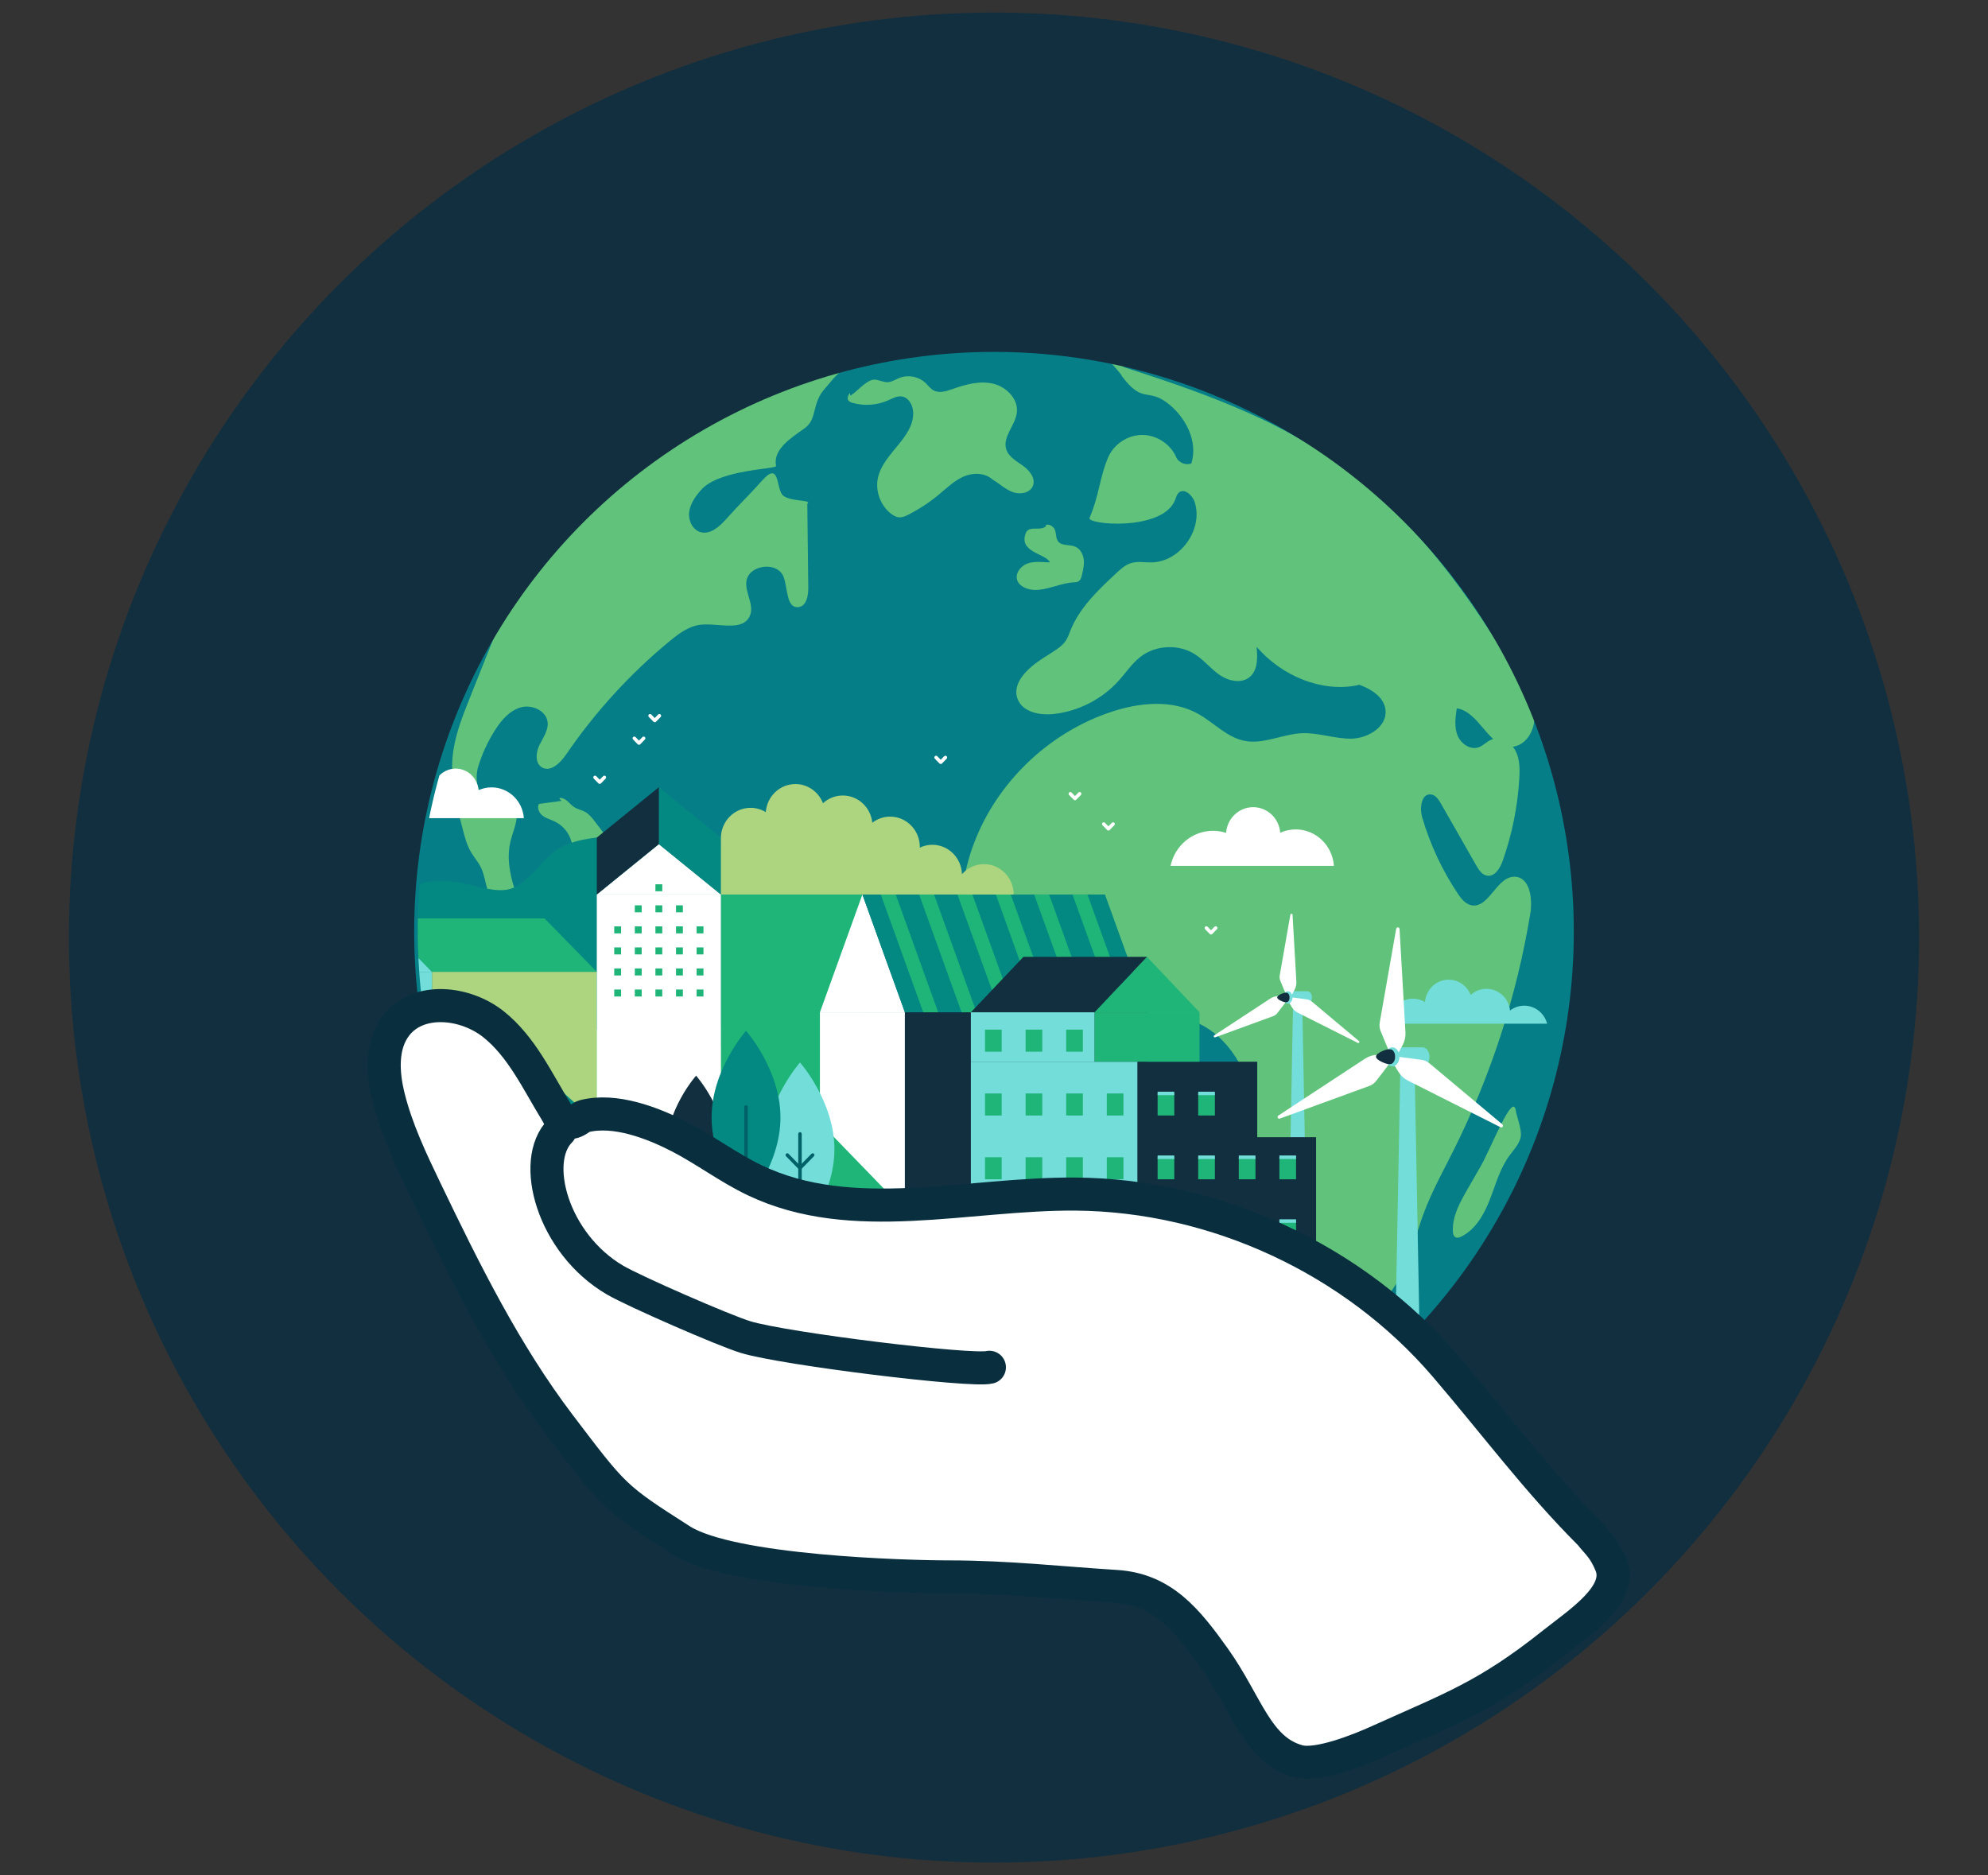 <?xml version="1.0" encoding="utf-8"?>
<!-- Generator: Adobe Adobe Illustrator 24.2.0, SVG Export Plug-In . SVG Version: 6.00 Build 0)  -->
<svg version="1.1" id="Layer_10" xmlns="http://www.w3.org/2000/svg" xmlns:xlink="http://www.w3.org/1999/xlink" x="0px" y="0px"
	 width="1803.34px" height="1701.07px" viewBox="0 0 1803.34 1701.07" style="enable-background:new 0 0 1803.34 1701.07;"
	 xml:space="preserve">
<rect x="0" y="0" width="1803.34" height="1701.07" fill="#333333" stroke="none"/>
<style type="text/css">
	.st0{fill:#122F3F;}
	.st1{fill:#067E87;}
	.st2{fill:#61C37B;}
	.st3{fill:none;stroke:#122F3F;stroke-width:23;stroke-miterlimit:10;}
	.st4{clip-path:url(#SVGID_2_);}
	.st5{fill:none;}
	.st6{clip-path:url(#SVGID_4_);}
	.st7{fill:#1FB578;}
	.st8{fill:#73DDDA;}
	.st9{fill:#FFFFFF;}
	.st10{fill:#006168;}
	.st11{fill:#123E6B;}
	.st12{fill:#048982;}
	.st13{fill:#ADD57F;}
	.st14{fill:#57C5C6;}
	.st15{fill:#FFFFFF;stroke:#092F3F;stroke-width:30;stroke-miterlimit:10;}
	.st16{fill:#FFFFFF;stroke:#092F3F;stroke-width:30;stroke-linecap:round;stroke-miterlimit:10;}
	.st17{fill:none;stroke:#005366;stroke-width:10;stroke-miterlimit:10;}
	.st18{clip-path:url(#SVGID_6_);}
	.st19{clip-path:url(#SVGID_8_);}
	.st20{fill:none;stroke:#092F3F;stroke-width:21;stroke-miterlimit:10;}
	.st21{fill:#FFFFFF;stroke:#122F3F;stroke-width:25;stroke-linejoin:round;stroke-miterlimit:10;}
	.st22{fill:#FFFFFF;stroke:#122F3F;stroke-width:25;stroke-linecap:round;stroke-linejoin:round;stroke-miterlimit:10;}
</style>
<g id="Layer_17">
	<g id="Layer_6">
		<circle class="st0" cx="901.67" cy="850.53" r="839.15"/>
	</g>
	<g id="Layer_4">
		<g id="Layer_8">
			<circle class="st1" cx="901.67" cy="850.53" r="537.45"/>
		</g>
		<g>
			<path class="st2" d="M1229.85,620.07c12.18,3.92,25.71,11.37,26.99,24.1c1.52,15.04-15.74,25.62-30.85,25.9
				c-15.11,0.28-29.88-5.57-44.98-4.92c-17.6,0.76-34.74,10.29-52.03,6.93c-16.23-3.16-28.07-16.8-42.56-24.76
				c-23.47-12.89-52.61-10.03-78.05-1.65c-54.36,17.9-100.17,60.21-122.33,112.97c-11.45,27.26-16.77,57.62-11.54,86.72
				s21.75,56.71,46.96,72.16c31.05,19.02,70.45,17.73,106.11,10.32c12.6-2.62,25.3-5.94,38.15-5.09
				c33.54,2.23,59.34,32.93,68.27,65.34c8.93,32.41,5.08,66.73,3.76,100.32c-1.43,36.63,0.25,73.38,5.02,109.73
				c1.04,7.92,2.63,16.57,8.79,21.66c6.05,5,14.71,5.03,22.5,4.09c42.49-5.13,81.46-33.43,99.49-72.24
				c7.5-16.15,11.51-33.68,17.67-50.39c7.3-19.79,17.58-38.32,27.04-57.17c33.95-67.7,57.6-140.56,69.89-215.3
				c2.23-13.6-0.3-32.97-14.07-33.45c-16.57-0.58-23.43,29.42-39.61,25.81c-5.37-1.2-9.06-6-12.12-10.57
				c-14.22-21.25-25.16-44.69-32.3-69.25c-2.47-8.48-0.68-21.8,8.08-20.66c4.19,0.54,6.86,4.62,8.95,8.28
				c10.69,18.71,21.37,37.43,32.06,56.14c2.31,4.04,5.19,8.5,9.77,9.26c7.03,1.18,11.84-6.78,14.21-13.5
				c8.48-24,13.56-49.19,15.06-74.6c0.51-8.72,0.51-17.91-3.66-25.59s-13.8-13.06-21.84-9.65c-4.12,1.74-7.22,5.45-11.44,6.92
				c-7.73,2.69-16.28-3.45-19.21-11.1c-2.93-7.64-1.78-16.17-0.58-24.26c20.61,2.95,28.58,35.43,49.39,34.9
				c12.22-0.31,20.94-13.42,20.94-25.64c0-12.22-6.24-23.48-12.42-34.02c-44.61-76.06-97.21-149.89-169.56-200.29
				c-56.91-39.63-123.37-62.92-189.39-84.16c-4.71-1.52-14.95-17.77-19.75-16.53c-4.79,1.24,15.31,19.89,17.11,24.51
				c18.53,24.73,23.21,10.98,40.35,23.62c17.14,12.64,28.94,35.12,22.57,55.44c-5.33,2.1-12.09-0.95-14.05-6.33
				c-5.41-11.71-18.05-19.68-30.95-19.52c-12.9,0.16-25.33,8.45-30.45,20.3c-7.74,17.94-8.17,34.69-16.74,54.53
				c-5.47,6.57,67.31,13.35,77.77-16.67c0.72-2.08,1.37-4.33,3.02-5.79c4.98-4.45,12.39,2.21,14.44,8.56
				c8,24.82-13.19,54.34-39.26,54.7c-6.21,0.09-12.59-1.19-18.53,0.65c-5.25,1.62-9.45,5.48-13.47,9.22
				c-16.36,15.24-33.22,31.2-41.49,51.98c-1.17,2.94-2.17,5.98-3.85,8.66c-3.02,4.8-7.95,8.02-12.72,11.08
				c-2.86,1.84-5.73,3.68-8.59,5.51c-13.19,8.46-28.29,22.14-22.73,36.79c4.54,11.98,20.19,15.05,32.92,13.61
				c22.43-2.52,43.8-13.53,58.89-30.32c6.59-7.33,12.09-15.79,19.92-21.77c13.96-10.67,34.69-11.46,49.42-1.88
				c8.12,5.28,14.25,13.17,22.24,18.64s19.5,8.02,27,1.89c7.61-6.21,7.33-17.72,6.38-27.49c23.21,26.84,59.63,41.67,92.23,34.72
				C1233.16,620.42,1234.21,619.38,1229.85,620.07z"/>
			<path class="st2" d="M767.87,333.58c-9.46,6.09-9.92,7.67-19.03,18.26c-13.11,14.04-6.85,28.17-19.16,36.82
				s-28.45,18.92-25.79,33.72c3.45,3.45-51.06,2.69-68,22.12c-5.01,5.75-9.7,12.28-10.7,19.84c-1,7.56,2.86,16.24,10.19,18.36
				c8.97,2.59,17.35-5.07,23.56-12.04c13.72-15.41,19.3-19.97,33.02-35.38c15.01-16.6,12.21,6.38,17.49,13.29
				c5.29,6.91,28.25,4.49,22.86,8.4c0.3,25.42,0.6,50.84,0.89,76.25c0.08,7.19-1.68,16.65-8.82,17.5
				c-11.21,1.33-9.62-16.8-13.58-27.37c-5.52-14.76-32.53-11.02-33.83,4.68c-0.86,10.31,7.32,20.82,3.34,30.37
				c-6.27,15.02-28.71,6.48-44.88,8.34c-10.62,1.23-19.68,8.01-27.93,14.81c-35.96,29.64-67.7,64.4-93.97,102.9
				c-5.19,7.6-14.12,16.4-21.99,11.63c-6.36-3.86-5.48-13.48-2.21-20.17c3.26-6.69,8.21-13.27,7.43-20.67
				c-1.1-10.45-14.02-16.35-24.17-13.59s-17.56,11.39-23.25,20.23c-6.65,10.34-11.88,21.59-15.49,33.35
				c-3.35,10.9-1.31,27.52,10.09,27.42c3.4-0.03,6.57-1.81,9.97-2.06c8.77-0.64,15.05,9.25,15,18.04c-0.05,8.79-4.14,17-6.06,25.58
				c-4.44,19.75,2.73,40.06,9.79,59.03c5.31,14.27,15.05,31.41,30.15,29.39c12.91-1.73,20.63-17.35,33.58-18.82
				c8.39-0.95,16.06,4.42,22.65,9.69c75.7,60.44,137.53,146.58,231.25,171.04c5.46,1.43,11.38,2.85,15.04,7.16
				c4.47,5.25,4.08,12.96,3.2,19.79c-7.57,58.56-34.43,114.46-75.43,156.95c-17.6,18.25-38.02,34.47-50.5,56.54
				c-12.49,22.07-14.65,52.82,3.39,70.64c7.17,7.09,27.35,12.71,21.3,20.78c-4.36,5.82-21.29-7.15-27.18-11.42
				c-18.84-13.65-25.26-25.02-39.75-43.21c-9.84-12.35-23.89-20.59-35.03-31.78c-8.26-8.29-14.83-18.11-20.43-28.38
				c-23.53-43.19-29.97-93.92-52.31-137.74c-16.11-31.61-39.99-58.62-57.45-89.51s-28.24-68.74-15.29-101.76
				c6.03-15.38,17-32.19,6.13-55c-9.73-12.9-19.65-26.19-24.1-41.73c-1.83-6.41-2.72-13.15-5.68-19.12
				c-2.47-4.97-6.26-9.17-9.05-13.97c-3.57-6.13-5.41-13.09-7.21-19.95c-5.67-21.57-11.39-43.67-9.4-65.89
				c1.67-18.6,8.66-36.26,15.58-53.6c6.34-15.88,12.67-31.77,19.01-47.65c5.6-14.05,11.24-28.17,18.97-41.18
				c12.01-20.22,28.72-37.18,45.25-53.91c13.85-14.02,27.7-28.03,41.55-42.05c12.33-12.48,24.72-25,38.78-35.48
				c31.62-23.55,51.75-43.28,92.74-58.7c21.17-7.96,46.84-29.07,69.43-30.2c5.84-0.29,11.64,2.2,15.32,6.75
				c1.84,2.27,8.3-0.43,11.17-2.01C781.17,327.3,780.44,326.83,767.87,333.58z"/>
			<path class="st2" d="M772.93,357.69c-2.72,4.02-1.04-3.96-3.07,0.45c-0.62,1.34-1.22,2.86-0.75,4.26c0.59,1.77,2.58,2.6,4.38,3.1
				c10.56,2.96,22.14,2.12,32.17-2.33c3.91-1.74,7.92-4.06,12.17-3.54c6.66,0.82,10.52,8.38,10.56,15.09
				c0.16,22.46-26.61,36.22-31.84,58.06c-2.89,12.04,1.86,25.58,11.64,33.18c2.18,1.69,4.68,3.14,7.43,3.32
				c3.01,0.2,5.9-1.13,8.59-2.51c9.73-4.99,18.91-11.05,27.33-18.03c7.13-5.91,13.88-12.58,22.35-16.34
				c8.46-3.76,19.39-3.89,27,2.98c6.07,3.58,11.31,8.69,17.94,11.09s15.63,0.76,18.16-5.82c2.61-6.79-3.08-13.89-9.01-18.11
				c-5.93-4.22-13.06-8.08-15.22-15.02c-3.5-11.27,8.26-21.57,9.64-33.29c1.46-12.38-9.65-23.48-21.8-26.23
				c-12.15-2.75-24.79,0.78-36.54,4.93c-5.58,1.97-11.94,4.04-17.15,1.25c-2.98-1.6-4.98-4.52-7.44-6.84
				c-6.07-5.71-15.49-7.58-23.28-4.62c-3.32,1.26-6.38,3.32-9.88,3.9c-4.88,0.8-9.71-2.88-14.58-2.09
				C784.99,345.64,774.8,357.63,772.93,357.69z"/>
			<path class="st2" d="M509.46,726.49c-6.85,0.94-13.7,1.88-20.56,2.81c-2.06,3.56,0.15,8.28,3.44,10.75
				c3.29,2.47,7.43,3.49,11.13,5.29c7.07,3.45,12.55,9.99,14.71,17.55c0.76,2.68,1.31,5.75,3.6,7.32c1.54,1.06,3.52,1.17,5.39,1.25
				c3.95,0.16,7.91,0.31,11.86,0.47c5.49,0.22,12.81-1.03,13.4-6.49c0.3-2.76-1.47-5.27-3.15-7.48c-3.08-4.05-6.16-8.1-9.24-12.15
				c-2.71-3.57-5.54-7.24-9.48-9.39c-3.08-1.67-6.66-2.31-9.61-4.18c-3.07-1.95-5.23-5.08-8.3-7.03
				C509.6,723.27,504.75,723.09,509.46,726.49z"/>
			<path class="st2" d="M948.8,477.47c-5.56,4.51-14.44-0.8-17.98,5.42c-8.01,18.35,18.89,19.41,21.47,27.28
				c-6.8-0.21-13.83-1.26-20.24,1.01c-6.41,2.28-11.76,9.49-9.1,15.75c1.16,2.73,3.61,4.74,6.28,6.03
				c13.63,6.61,29.19-3.67,44.31-4.67c1.85-0.12,3.85-0.15,5.32-1.29c1.46-1.13,1.99-3.07,2.43-4.87c1.17-4.76,2.34-9.64,1.79-14.52
				s-3.21-9.81-7.73-11.7c-5.17-2.17-12.32-0.41-15.64-4.93c-2.33-3.18-1.27-7.85-3.25-11.25
				C953.84,475.26,947.54,475.05,948.8,477.47z"/>
			<path class="st2" d="M1375.01,1007.59c-2.6-17.8-22.46,34.04-31.76,50.23c-4.06,7.06-8.11,14.12-12.17,21.18
				c-6.75,11.75-13.72,24.33-13.18,37.88c0.08,2.07,0.55,4.46,2.37,5.45c1.7,0.93,3.81,0.2,5.54-0.68
				c12.85-6.53,20.46-20.12,25.69-33.54c5.23-13.42,9-27.72,17.44-39.39c3.92-5.42,8.92-10.44,10.45-16.96
				C1380.94,1025.24,1375.33,1011.37,1375.01,1007.59z"/>
			<circle class="st3" cx="901.67" cy="845.16" r="537.45"/>
		</g>
		<g>
			<defs>
				<circle id="SVGID_1_" cx="901.67" cy="860.05" r="533.31"/>
			</defs>
			<clipPath id="SVGID_2_">
				<use xlink:href="#SVGID_1_"  style="overflow:visible;"/>
			</clipPath>
			<g class="st4">
				<g>
					<g>
						<g>
							<polygon class="st5" points="62.56,1008.35 57.96,1008.35 53.17,1265.01 62.56,1265.01 71.95,1265.01 67.16,1008.35 							
								"/>
						</g>
						<g>
							<g>
								<path class="st5" d="M72.59,1003.95H52.52c-2.58,0-4.68,2.83-4.68,6.33s2.1,6.33,4.68,6.33h20.07
									c2.58,0,4.68-2.83,4.68-6.33S75.18,1003.95,72.59,1003.95z"/>
							</g>
							<g>
								<g>
									<g>
										<path class="st5" d="M42.49,1008.96c-2.97,0.08-5.86,0.98-8.34,2.61l-57.82,37.95c-1.13,0.74-0.26,2.48,1.01,2.01
											l59.76-21.81c2.01-0.73,3.74-2.07,4.94-3.84c0,0,9.63-12.4,9.88-13.05l-0.68-4.11L42.49,1008.96z"/>
									</g>
									<g>
										<path class="st5" d="M77.18,1014.59c-1.64-1.37-3.66-2.2-5.79-2.36c0,0-15.56-2.14-16.24-2.03l-3.22,2.64l4.58,7.47
											c1.55,2.53,3.78,4.58,6.43,5.92l61.78,31.1c1.2,0.6,2.27-1.02,1.24-1.88L77.18,1014.59z"/>
									</g>
									<g>
										<path class="st5" d="M57.27,924.92c-0.08-1.35-2.02-1.46-2.25-0.13l-10.99,62.66c-0.37,2.11-0.07,4.27,0.85,6.2
											c0,0,5.93,14.54,6.36,15.08l3.9,1.47l4.18-7.7c1.42-2.61,2.08-5.56,1.91-8.53L57.27,924.92z"/>
									</g>
								</g>
							</g>
							<g>
								<ellipse class="st5" cx="52.52" cy="1010.28" rx="4.68" ry="6.33"/>
							</g>
							<path class="st5" d="M52.52,1007.88c-0.98,0-1.77,1.07-1.77,2.4s0.79,2.4,1.77,2.4c0.98,0,1.77-1.07,1.77-2.4
								C54.3,1008.96,53.5,1007.88,52.52,1007.88z"/>
							<g>
								<path class="st5" d="M50.99,1005.33h-1.2c-1.57,0-8.32,2.38-8.29,4.95c0.02,2.37,6.92,4.95,8.29,4.95h1.2
									c1.82,0,3.3-2.22,3.3-4.95C54.3,1007.55,52.82,1005.33,50.99,1005.33z"/>
							</g>
						</g>
					</g>
					<g>
						<g>
							<polygon class="st5" points="171.89,952.22 167.29,952.22 162.5,1208.88 171.89,1208.88 181.27,1208.88 176.49,952.22 
															"/>
						</g>
						<g>
							<g>
								<path class="st5" d="M181.92,947.93h-20.07c-2.58,0-4.68,2.83-4.68,6.33c0,3.5,2.1,6.33,4.68,6.33h20.07
									c2.58,0,4.68-2.83,4.68-6.33C186.6,950.76,184.51,947.93,181.92,947.93z"/>
							</g>
							<g>
								<g>
									<g>
										<path class="st5" d="M151.82,952.94c-2.97,0.08-5.86,0.98-8.34,2.61L85.66,993.5c-1.13,0.74-0.26,2.48,1.01,2.01
											l59.76-21.81c2.01-0.73,3.74-2.07,4.94-3.84c0,0,9.63-12.4,9.88-13.05l-0.68-4.11L151.82,952.94z"/>
									</g>
									<g>
										<path class="st5" d="M186.51,958.57c-1.64-1.37-3.66-2.2-5.79-2.36c0,0-15.56-2.14-16.24-2.03l-3.22,2.64l4.58,7.47
											c1.55,2.53,3.78,4.58,6.43,5.92l61.78,31.1c1.2,0.6,2.27-1.02,1.24-1.88L186.51,958.57z"/>
									</g>
									<g>
										<path class="st5" d="M166.6,868.9c-0.08-1.35-2.02-1.46-2.25-0.13l-10.99,62.66c-0.37,2.11-0.07,4.27,0.85,6.2
											c0,0,5.93,14.54,6.36,15.08l3.9,1.47l4.18-7.7c1.42-2.61,2.08-5.56,1.91-8.53L166.6,868.9z"/>
									</g>
								</g>
							</g>
							<g>
								<ellipse class="st5" cx="161.85" cy="954.26" rx="4.68" ry="6.33"/>
							</g>
							<ellipse class="st5" cx="161.85" cy="954.26" rx="1.77" ry="2.4"/>
							<g>
								<path class="st5" d="M160.32,949.3h-1.2c-1.57,0-8.32,2.38-8.29,4.95c0.02,2.37,6.92,4.95,8.29,4.95h1.2
									c1.82,0,3.3-2.22,3.3-4.95C163.63,951.53,162.14,949.3,160.32,949.3z"/>
							</g>
						</g>
					</g>
					<g>
						<polygon class="st5" points="1284.07,882.36 1280.07,882.36 1275.91,1105.65 1284.07,1105.65 1292.24,1105.65 1288.08,882.36 
													"/>
						<g>
							<path class="st5" d="M1292.8,878.64h-17.46c-2.25,0-4.07,2.47-4.07,5.51c0,3.04,1.82,5.51,4.07,5.51h17.46
								c2.25,0,4.07-2.47,4.07-5.51C1296.87,881.11,1295.05,878.64,1292.8,878.64z"/>
							<g>
								<g>
									<g>
										<path class="st5" d="M1266.61,883c-2.58,0.07-5.1,0.85-7.25,2.27l-50.3,33.02c-0.98,0.64-0.22,2.15,0.88,1.75l51.99-18.98
											c1.75-0.64,3.25-1.81,4.3-3.34c0,0,8.38-10.79,8.59-11.35l-0.59-3.57L1266.61,883z"/>
									</g>
								</g>
								<g>
									<g>
										<path class="st5" d="M1296.79,887.9c-1.43-1.19-3.19-1.91-5.04-2.06c0,0-13.53-1.86-14.13-1.77l-2.8,2.3l3.98,6.5
											c1.35,2.2,3.29,3.99,5.59,5.15l53.75,27.05c1.05,0.53,1.98-0.89,1.08-1.64L1296.79,887.9z"/>
									</g>
								</g>
								<g>
									<g>
										<path class="st5" d="M1279.47,809.88c-0.07-1.17-1.76-1.27-1.96-0.12l-9.56,54.52c-0.32,1.83-0.06,3.72,0.74,5.4
											c0,0,5.16,12.65,5.53,13.12l3.39,1.28l3.64-6.7c1.23-2.27,1.81-4.84,1.66-7.42L1279.47,809.88z"/>
									</g>
								</g>
							</g>
							<ellipse class="st5" cx="1275.34" cy="884.15" rx="4.07" ry="5.51"/>
							<path class="st5" d="M1275.34,882.07c-0.85,0-1.54,0.94-1.54,2.09s0.69,2.09,1.54,2.09s1.54-0.94,1.54-2.09
								S1276.19,882.07,1275.34,882.07z"/>
							<path class="st5" d="M1273.94,879.93l-1.04,0c-1.36,0-7.23,2.09-7.2,4.33c0.03,2.06,6.03,4.3,7.22,4.29l1.04,0
								c1.59,0,2.87-1.94,2.87-4.32C1276.82,881.86,1275.53,879.93,1273.94,879.93z"/>
						</g>
					</g>
					<polygon class="st5" points="298.63,1068.35 226.01,1071.61 214.94,1138.5 159.48,1301.05 548.08,1301.05 548.08,1138.5 
						278.07,1138.5 					"/>
					<path class="st5" d="M399.46,803.67c-0.54,0-1.07,0.03-1.59,0.09c0.05-0.6,0.09-1.2,0.09-1.81c0-11.95-9.48-21.64-21.18-21.64
						c-3.02,0-5.89,0.66-8.5,1.82c-0.62-7.88-7.06-14.08-14.93-14.08c-7.89,0-14.34,6.23-14.93,14.14
						c-2.27-0.73-4.68-1.12-7.18-1.12c-13.25,0-23.99,10.98-23.99,24.52c0,0.44,0.04,0.87,0.07,1.3c-2.05-1.07-4.36-1.68-6.81-1.68
						c-7.71,0-14.06,5.95-14.89,13.61h128.81C414.34,810.43,407.68,803.67,399.46,803.67z"/>
					<g>
						<path class="st5" d="M188.14,1076.01c0,36.96,26.59,66.92,26.59,66.92s26.59-29.96,26.59-66.92
							c0-36.96-26.59-66.92-26.59-66.92S188.14,1039.05,188.14,1076.01z"/>
						<path class="st5" d="M214.73,1072.96c-0.86,0-1.57,0.7-1.57,1.57v113.97c0,0.86,0.7,1.57,1.57,1.57c0.86,0,1.57-0.7,1.57-1.57
							v-113.97C216.3,1073.66,215.59,1072.96,214.73,1072.96z"/>
					</g>
					<g>
						<path class="st5" d="M229.18,1057.13c0,48.54,38.02,87.9,38.02,87.9s38.02-39.35,38.02-87.9
							c0-48.54-38.02-165.37-38.02-165.37S229.18,1008.59,229.18,1057.13z"/>
						<path class="st5" d="M267.19,1040.1c-0.86,0-1.57,0.7-1.57,1.57v218.85c0,0.86,0.7,1.57,1.57,1.57c0.86,0,1.57-0.7,1.57-1.57
							v-218.85C268.76,1040.8,268.06,1040.1,267.19,1040.1z"/>
					</g>
					<path class="st5" d="M710.52,719.85c-23.85,9.75-33.57,18.12-56.77,20.58c-48.79,5.18-45.2,27.67-72.3,43.8
						c-28.67,17.06-78.48-37.47-122.87,28.87c-11.13,16.64-0.73,18.54,3.07,18.62c1.92-0.2,1.43,0.03,0,0
						c-1.73,0.18-5.4,0.7-12.12,2.06c-34.07,6.91-37.99,45.82-37.99,45.82l353.82,49.22V749.4
						C765.37,749.4,731.17,711.4,710.52,719.85z"/>
					<path class="st5" d="M461.65,831.72C463.08,831.75,463.57,831.53,461.65,831.72L461.65,831.72z"/>
					<path class="st5" d="M556.41,964.62c-9.25,0-17.53,4.1-23.28,10.6c-0.54-17.26-14.36-31.09-31.38-31.09
						c-4.74,0-9.22,1.1-13.24,3.02c0.01-0.23,0.03-0.46,0.03-0.7c0-17.74-14.07-32.13-31.43-32.13c-7.08,0-13.59,2.42-18.85,6.46
						c-1.62-16.18-15-28.81-31.27-28.81c-8.04,0-15.35,3.11-20.91,8.19c-4.61-11.88-15.94-20.3-29.21-20.3
						c-16.56,0-30.09,13.09-31.31,29.69c-4.71-2.87-10.19-4.55-16.06-4.55c-17.36,0-31.43,14.38-31.43,32.13v59.6h309.78
						C587.85,979.01,573.78,964.62,556.41,964.62z"/>
					<rect x="1140.11" y="1138.5" class="st5" width="160.53" height="162.55"/>
					<polygon class="st5" points="709.6,1301.05 897.91,1301.05 897.91,1138.5 653.75,1138.5 					"/>
					<polygon class="st5" points="765.37,996.75 854.42,996.75 892.63,1002.39 892.63,791.62 765.37,791.62 					"/>
					<g>
						<polygon class="st5" points="854.42,897.58 930.84,897.58 892.63,791.62 						"/>
						<polygon class="st5" points="892.63,791.62 930.84,897.58 1149,897.58 1110.79,791.62 						"/>
						<g>
							<polygon class="st5" points="909.15,791.62 947.36,897.58 960.78,897.58 922.57,791.62 							"/>
							<polygon class="st5" points="1081.59,791.62 1119.8,897.58 1133.22,897.58 1095.02,791.62 							"/>
							<polygon class="st5" points="943.64,791.62 981.85,897.58 995.27,897.58 957.06,791.62 							"/>
							<polygon class="st5" points="978.12,791.62 1016.34,897.58 1029.76,897.58 991.55,791.62 							"/>
							<polygon class="st5" points="1012.61,791.62 1050.82,897.58 1064.25,897.58 1026.04,791.62 							"/>
							<polygon class="st5" points="1047.1,791.62 1085.31,897.58 1098.74,897.58 1060.53,791.62 							"/>
						</g>
						<rect x="854.42" y="897.58" class="st5" width="76.42" height="209.62"/>
						<rect x="930.84" y="897.58" class="st5" width="218.16" height="209.62"/>
					</g>
					<g>
						<polygon class="st5" points="411.55,861.18 505.62,861.18 458.58,813.1 						"/>
						<polygon class="st5" points="458.58,813.1 505.62,861.18 653.75,861.18 606.71,813.1 						"/>
						<rect x="411.55" y="861.18" class="st5" width="94.07" height="135.57"/>
						<rect x="505.62" y="861.18" class="st5" width="148.13" height="135.57"/>
					</g>
					<g>
						<rect x="990.17" y="941.98" class="st5" width="149.94" height="196.52"/>
						<g>
							<rect x="1140.11" y="941.98" class="st5" width="107.61" height="196.52"/>
							<rect x="1240.66" y="1009.89" class="st5" width="59.98" height="128.61"/>
						</g>
						<g>
							<rect x="1101.31" y="897.58" class="st5" width="94.52" height="44.4"/>
							<g>
								<polygon class="st5" points="1101.31,897.58 1195.82,897.58 1148.56,847.69 								"/>
								<polygon class="st5" points="990.17,897.58 1101.31,897.58 1148.56,847.69 1037.43,847.69 								"/>
							</g>
							<rect x="990.17" y="897.58" class="st5" width="111.13" height="44.4"/>
						</g>
						<g>
							<rect x="1002.89" y="913.13" class="st5" width="14.99" height="19.83"/>
							<rect x="1039.4" y="913.13" class="st5" width="14.99" height="19.83"/>
							<rect x="1075.9" y="913.13" class="st5" width="14.99" height="19.83"/>
						</g>
						<g>
							<rect x="1002.89" y="970.53" class="st5" width="14.99" height="19.83"/>
							<rect x="1039.4" y="970.53" class="st5" width="14.99" height="19.83"/>
							<rect x="1075.9" y="970.53" class="st5" width="14.99" height="19.83"/>
							<rect x="1112.4" y="970.53" class="st5" width="14.99" height="19.83"/>
						</g>
						<g>
							<rect x="1002.89" y="1027.92" class="st5" width="14.99" height="19.83"/>
							<rect x="1039.4" y="1027.92" class="st5" width="14.99" height="19.83"/>
							<rect x="1075.9" y="1027.92" class="st5" width="14.99" height="19.83"/>
							<rect x="1112.4" y="1027.92" class="st5" width="14.99" height="19.83"/>
						</g>
						<g>
							<rect x="1158.12" y="970.53" class="st5" width="14.99" height="19.83"/>
							<rect x="1194.63" y="970.53" class="st5" width="14.99" height="19.83"/>
							<rect x="1158.12" y="1027.92" class="st5" width="14.99" height="19.83"/>
							<rect x="1194.63" y="1027.92" class="st5" width="14.99" height="19.83"/>
							<rect x="1231.13" y="1027.92" class="st5" width="14.99" height="19.83"/>
							<rect x="1267.63" y="1027.92" class="st5" width="14.99" height="19.83"/>
							<rect x="1158.12" y="1085.32" class="st5" width="14.99" height="19.83"/>
							<rect x="1194.63" y="1085.32" class="st5" width="14.99" height="19.83"/>
							<rect x="1231.13" y="1085.32" class="st5" width="14.99" height="19.83"/>
							<rect x="1267.63" y="1085.32" class="st5" width="14.99" height="19.83"/>
						</g>
						<g>
							<rect x="1158.12" y="968.96" class="st5" width="14.99" height="3.13"/>
							<rect x="1194.63" y="968.96" class="st5" width="14.99" height="3.13"/>
							<rect x="1158.12" y="1026.36" class="st5" width="14.99" height="3.13"/>
							<rect x="1194.63" y="1026.36" class="st5" width="14.99" height="3.13"/>
							<rect x="1231.13" y="1026.36" class="st5" width="14.99" height="3.13"/>
							<rect x="1267.63" y="1026.36" class="st5" width="14.99" height="3.13"/>
							<rect x="1158.12" y="1083.75" class="st5" width="14.99" height="3.13"/>
							<rect x="1194.63" y="1083.75" class="st5" width="14.99" height="3.13"/>
							<rect x="1231.13" y="1083.75" class="st5" width="14.99" height="3.13"/>
							<rect x="1267.63" y="1083.75" class="st5" width="14.99" height="3.13"/>
						</g>
					</g>
					<g>
						<rect x="278.07" y="996.75" class="st5" width="215" height="141.75"/>
						<rect x="493.08" y="996.75" class="st5" width="160.67" height="141.75"/>
						<polygon class="st5" points="278.07,996.75 493.08,996.75 573.41,924.66 358.41,924.66 						"/>
						<polygon class="st5" points="493.08,996.75 653.75,996.75 573.41,924.66 						"/>
						<g>
							<polygon class="st5" points="425.32,996.75 465.07,961.08 385.57,961.08 							"/>
							<polygon class="st5" points="345.83,996.75 389.39,1019.33 425.32,996.75 385.57,961.08 							"/>
						</g>
						<g>
							<rect x="523.7" y="1027.29" class="st5" width="7.89" height="8.07"/>
							<rect x="523.7" y="1051.49" class="st5" width="7.89" height="8.07"/>
							<rect x="523.7" y="1075.69" class="st5" width="7.89" height="8.07"/>
							<rect x="523.7" y="1099.9" class="st5" width="7.89" height="8.07"/>
							<rect x="547.38" y="1027.29" class="st5" width="7.89" height="8.07"/>
							<rect x="547.38" y="1051.49" class="st5" width="7.89" height="8.07"/>
							<rect x="547.38" y="1075.69" class="st5" width="7.89" height="8.07"/>
							<rect x="547.38" y="1099.9" class="st5" width="7.89" height="8.07"/>
							<rect x="571.06" y="1027.29" class="st5" width="7.89" height="8.07"/>
							<rect x="571.06" y="1051.49" class="st5" width="7.89" height="8.07"/>
							<rect x="571.06" y="1075.69" class="st5" width="7.89" height="8.07"/>
							<rect x="571.06" y="1099.9" class="st5" width="7.89" height="8.07"/>
							<rect x="594.74" y="1027.29" class="st5" width="7.89" height="8.07"/>
							<rect x="594.74" y="1051.49" class="st5" width="7.89" height="8.07"/>
							<rect x="594.74" y="1075.69" class="st5" width="7.89" height="8.07"/>
							<rect x="594.74" y="1099.9" class="st5" width="7.89" height="8.07"/>
							<rect x="618.43" y="1027.29" class="st5" width="7.89" height="8.07"/>
							<rect x="618.43" y="1051.49" class="st5" width="7.89" height="8.07"/>
							<rect x="618.43" y="1075.69" class="st5" width="7.89" height="8.07"/>
							<rect x="618.43" y="1099.9" class="st5" width="7.89" height="8.07"/>
						</g>
					</g>
					<g>
						<g>
							<rect x="298.52" y="1013.51" class="st5" width="10.1" height="27.76"/>
							<rect x="339.69" y="1013.51" class="st5" width="10.1" height="27.76"/>
							<rect x="380.85" y="1013.51" class="st5" width="10.1" height="27.76"/>
							<rect x="422.01" y="1013.51" class="st5" width="10.1" height="27.76"/>
							<rect x="463.17" y="1013.51" class="st5" width="10.1" height="27.76"/>
						</g>
						<g>
							<rect x="298.52" y="1062.55" class="st5" width="10.1" height="27.76"/>
							<rect x="339.69" y="1062.55" class="st5" width="10.1" height="27.76"/>
							<rect x="380.85" y="1062.55" class="st5" width="10.1" height="27.76"/>
							<rect x="422.01" y="1062.55" class="st5" width="10.1" height="27.76"/>
							<rect x="463.17" y="1062.55" class="st5" width="10.1" height="27.76"/>
						</g>
					</g>
					<g>
						<g>
							<rect x="298.52" y="1011.94" class="st5" width="10.1" height="3.13"/>
							<rect x="339.69" y="1011.94" class="st5" width="10.1" height="3.13"/>
							<rect x="380.85" y="1011.94" class="st5" width="10.1" height="3.13"/>
							<rect x="422.01" y="1011.94" class="st5" width="10.1" height="3.13"/>
							<rect x="463.17" y="1011.94" class="st5" width="10.1" height="3.13"/>
						</g>
						<g>
							<rect x="298.52" y="1060.98" class="st5" width="10.1" height="3.13"/>
							<rect x="339.69" y="1060.98" class="st5" width="10.1" height="3.13"/>
							<rect x="380.85" y="1060.98" class="st5" width="10.1" height="3.13"/>
							<rect x="422.01" y="1060.98" class="st5" width="10.1" height="3.13"/>
							<rect x="463.17" y="1060.98" class="st5" width="10.1" height="3.13"/>
						</g>
					</g>
					<g>
						<g>
							<g>
								<polygon class="st5" points="653.75,791.62 765.37,791.62 709.56,746.3 								"/>
								<polygon class="st5" points="709.56,746.3 765.37,791.62 765.37,740.43 709.56,695.12 								"/>
								<polygon class="st5" points="653.75,791.62 709.56,746.3 709.56,695.12 653.75,740.43 								"/>
								<rect x="653.75" y="791.62" class="st5" width="111.62" height="205.13"/>
							</g>
						</g>
						<g>
							<g>
								<g>
									<rect x="669.43" y="820.27" class="st5" width="6.17" height="6.31"/>
								</g>
								<g>
									<rect x="669.43" y="839.2" class="st5" width="6.17" height="6.31"/>
								</g>
								<g>
									<rect x="669.43" y="858.13" class="st5" width="6.17" height="6.31"/>
								</g>
								<g>
									<rect x="687.95" y="801.34" class="st5" width="6.17" height="6.31"/>
								</g>
								<g>
									<rect x="687.95" y="820.27" class="st5" width="6.17" height="6.31"/>
								</g>
								<g>
									<rect x="687.95" y="839.2" class="st5" width="6.17" height="6.31"/>
								</g>
								<g>
									<rect x="687.95" y="858.13" class="st5" width="6.17" height="6.31"/>
								</g>
								<g>
									<rect x="706.47" y="782.41" class="st5" width="6.17" height="6.31"/>
								</g>
								<g>
									<rect x="706.47" y="801.34" class="st5" width="6.17" height="6.31"/>
								</g>
								<g>
									<rect x="706.47" y="820.27" class="st5" width="6.17" height="6.31"/>
								</g>
								<g>
									<rect x="706.47" y="839.2" class="st5" width="6.17" height="6.31"/>
								</g>
								<g>
									<rect x="706.47" y="858.13" class="st5" width="6.17" height="6.31"/>
								</g>
								<g>
									<rect x="724.99" y="801.34" class="st5" width="6.17" height="6.31"/>
								</g>
								<g>
									<rect x="724.99" y="820.27" class="st5" width="6.17" height="6.31"/>
								</g>
								<g>
									<rect x="724.99" y="839.2" class="st5" width="6.17" height="6.31"/>
								</g>
								<g>
									<rect x="724.99" y="858.13" class="st5" width="6.17" height="6.31"/>
								</g>
								<g>
									<rect x="743.51" y="820.27" class="st5" width="6.17" height="6.31"/>
								</g>
								<g>
									<rect x="743.51" y="839.2" class="st5" width="6.17" height="6.31"/>
								</g>
								<g>
									<rect x="743.51" y="858.13" class="st5" width="6.17" height="6.31"/>
								</g>
							</g>
							<g>
								<g>
									<rect x="669.43" y="877.06" class="st5" width="6.17" height="6.31"/>
								</g>
								<g>
									<rect x="687.95" y="877.06" class="st5" width="6.17" height="6.31"/>
								</g>
								<g>
									<rect x="706.47" y="877.06" class="st5" width="6.17" height="6.31"/>
								</g>
								<g>
									<rect x="724.99" y="877.06" class="st5" width="6.17" height="6.31"/>
								</g>
								<g>
									<rect x="743.51" y="877.06" class="st5" width="6.17" height="6.31"/>
								</g>
							</g>
						</g>
					</g>
					<polygon class="st5" points="653.75,996.75 653.75,1138.5 991.72,1138.5 854.42,996.75 					"/>
					<g>
						<path class="st5" d="M805.52,1020.64c0,43.06,30.97,77.96,30.97,77.96s30.97-34.9,30.97-77.96s-30.97-77.96-30.97-77.96
							S805.52,977.59,805.52,1020.64z"/>
						<path class="st5" d="M836.49,1005.36c-0.86,0-1.57,0.7-1.57,1.57v103.43c0,0.86,0.7,1.57,1.57,1.57c0.86,0,1.57-0.7,1.57-1.57
							v-103.43C838.06,1006.06,837.36,1005.36,836.49,1005.36z"/>
						<path class="st5" d="M846.8,1024.83l-10.3,10.53l-10.3-10.53c-0.6-0.62-1.6-0.63-2.21-0.03s-0.63,1.6-0.02,2.21l11.42,11.68
							c0.29,0.3,0.7,0.47,1.12,0.47s0.82-0.17,1.12-0.47l11.42-11.68c0.61-0.62,0.6-1.61-0.02-2.21
							C848.39,1024.2,847.4,1024.21,846.8,1024.83z"/>
					</g>
					<path class="st5" d="M715.69,1023.41c0,38.03,27.36,68.86,27.36,68.86s27.36-30.83,27.36-68.86
						c0-38.03-27.36-68.86-27.36-68.86S715.69,985.37,715.69,1023.41z"/>
					<path class="st5" d="M756.99,992.15c0,43.06,30.97,77.96,30.97,77.96s30.97-34.9,30.97-77.96c0-43.06-30.97-77.96-30.97-77.96
						S756.99,949.09,756.99,992.15z"/>
					<path class="st5" d="M787.96,981.08c-0.86,0-1.57,0.7-1.57,1.57v130.87c0,0.86,0.7,1.57,1.57,1.57s1.57-0.7,1.57-1.57V982.65
						C789.53,981.79,788.83,981.08,787.96,981.08z"/>
					<path class="st5" d="M743.05,1009.58c-0.86,0-1.57,0.7-1.57,1.57v100.27c0,0.86,0.7,1.57,1.57,1.57c0.86,0,1.57-0.7,1.57-1.57
						v-100.27C744.61,1010.28,743.91,1009.58,743.05,1009.58z"/>
					<path class="st5" d="M732.21,1069.72c-44.92-30.08-78.45-16.11-78.45-16.11v84.89h336.43c0,0-62.81-57.7-110.83-57.7
						C811.04,1080.8,794.01,1111.11,732.21,1069.72z"/>
					<path class="st5" d="M905.68,1115.63c-44.65-7.17-69.32,17.08-90.4,31.19c-21.59,14.46-27.17,2.3-50.15,0.53
						c-37.86-2.91-33.8,25.66-58.23,23.35c-21.81-2.06-46.99-40.96-76.4-1.33l25.58,30.44l294,67.8l79.51,9.5
						C1029.59,1277.11,954.66,1123.5,905.68,1115.63z"/>
					<g>
						<path class="st5" d="M679.01,1108.85l-26.57,108.9l72.8,7.91l-28.2-116.79C694.71,1099.26,681.35,1099.24,679.01,1108.85z"/>
						<path class="st5" d="M688.06,1128.31c-0.86,0-1.57,0.7-1.57,1.57v68.83c0,0.86,0.7,1.57,1.57,1.57s1.57-0.7,1.57-1.57v-68.83
							C689.63,1129.02,688.93,1128.31,688.06,1128.31z"/>
						<path class="st5" d="M700.86,1160.45l-11.23,11.48v-11.76c0-0.3-0.08-0.59-0.24-0.84l-9.88-15.6
							c-0.46-0.73-1.43-0.95-2.16-0.49c-0.73,0.46-0.95,1.43-0.49,2.16l9.64,15.22v15.15c0,0.64,0.39,1.21,0.97,1.45
							c0.19,0.08,0.39,0.12,0.59,0.12c0.41,0,0.82-0.17,1.12-0.47l13.92-14.23c0.6-0.62,0.59-1.61-0.02-2.21
							C702.45,1159.82,701.46,1159.83,700.86,1160.45z"/>
					</g>
					<g>
						<path class="st5" d="M722.37,1104.89l-26.57,108.9l72.8,7.91l-28.2-116.79C738.08,1095.3,724.72,1095.28,722.37,1104.89z"/>
						<path class="st5" d="M731.43,1124.36c-0.86,0-1.57,0.7-1.57,1.57v98.95c0,0.86,0.7,1.57,1.57,1.57c0.86,0,1.57-0.7,1.57-1.57
							v-98.95C732.99,1125.06,732.3,1124.36,731.43,1124.36z"/>
						<path class="st5" d="M744.22,1156.49l-11.23,11.48v-11.76c0-0.3-0.08-0.59-0.24-0.84l-9.88-15.6
							c-0.46-0.73-1.43-0.95-2.16-0.49c-0.73,0.46-0.95,1.43-0.49,2.16l9.64,15.22v15.15c0,0.64,0.39,1.21,0.97,1.45
							c0.19,0.08,0.39,0.12,0.59,0.12c0.41,0,0.82-0.17,1.12-0.47l13.92-14.22c0.6-0.62,0.59-1.61-0.03-2.21
							C745.82,1155.86,744.83,1155.87,744.22,1156.49z"/>
					</g>
					<path class="st5" d="M836.49,1262.86c-27.88,5.28-46.93-46.74-70.73-56.47c-18.07-7.39-27.36,10.55-41.82-8.44
						c-14.45-19-51.63-41.16-76.93-33.25l30.98,124.01l212.19-7.39l-8.78-28.5C881.41,1252.84,864.37,1257.59,836.49,1262.86z"/>
					<path class="st5" d="M897.91,1138.5c-44.38,8.79-41.14,36.74-56.25,57.34c-15.49,21.11-24.78,11.61-46.98,17.94
						c-36.57,10.43-23.23,35.89-46.98,42.22c-21.19,5.65-57.82-22.16-72.28,25.33l34.19,19.72h200.26l35.09-81.28l12.78-49.72
						C957.72,1170.06,946.59,1128.86,897.91,1138.5z"/>
					<g>
						<g>
							<g>
								<polygon class="st5" points="548.08,1138.5 603.94,1201.87 709.6,1201.87 653.75,1138.5 								"/>
								<rect x="603.94" y="1201.87" class="st5" width="105.66" height="99.19"/>
							</g>
							<rect x="548.08" y="1201.87" class="st5" width="55.85" height="99.19"/>
							<polygon class="st5" points="548.08,1201.87 603.94,1201.87 548.08,1138.5 							"/>
						</g>
						<g>
							<rect x="645.85" y="1226.65" class="st5" width="22.72" height="15.95"/>
							<rect x="645.85" y="1263.17" class="st5" width="22.72" height="15.95"/>
						</g>
						<g>
							<rect x="645.85" y="1241.03" class="st5" width="22.72" height="3.13"/>
							<rect x="645.85" y="1277.55" class="st5" width="22.72" height="3.13"/>
						</g>
					</g>
					<g>
						<polygon class="st5" points="897.91,1138.5 991.98,1138.5 944.95,1090.43 						"/>
						<polygon class="st5" points="944.95,1090.43 991.98,1138.5 1140.11,1138.5 1093.08,1090.43 						"/>
						<rect x="897.91" y="1138.5" class="st5" width="94.07" height="162.55"/>
						<rect x="991.98" y="1138.5" class="st5" width="148.13" height="162.55"/>
						<g>
							<g>
								<g>
									<rect x="1007.4" y="1155.81" class="st5" width="6.17" height="6.31"/>
								</g>
								<g>
									<rect x="1007.4" y="1174.74" class="st5" width="6.17" height="6.31"/>
								</g>
								<g>
									<rect x="1007.4" y="1193.67" class="st5" width="6.17" height="6.31"/>
								</g>
								<g>
									<rect x="1007.4" y="1212.6" class="st5" width="6.17" height="6.31"/>
								</g>
								<g>
									<rect x="1007.4" y="1231.53" class="st5" width="6.17" height="6.31"/>
								</g>
								<g>
									<rect x="1025.92" y="1155.81" class="st5" width="6.17" height="6.31"/>
								</g>
								<g>
									<rect x="1025.92" y="1174.74" class="st5" width="6.17" height="6.31"/>
								</g>
								<g>
									<rect x="1025.92" y="1193.67" class="st5" width="6.17" height="6.31"/>
								</g>
								<g>
									<rect x="1025.92" y="1212.6" class="st5" width="6.17" height="6.31"/>
								</g>
								<g>
									<rect x="1025.92" y="1231.53" class="st5" width="6.17" height="6.31"/>
								</g>
								<g>
									<rect x="1044.44" y="1155.81" class="st5" width="6.17" height="6.31"/>
								</g>
								<g>
									<rect x="1044.44" y="1174.74" class="st5" width="6.17" height="6.31"/>
								</g>
								<g>
									<rect x="1044.44" y="1193.67" class="st5" width="6.17" height="6.31"/>
								</g>
								<g>
									<rect x="1044.44" y="1212.6" class="st5" width="6.17" height="6.31"/>
								</g>
								<g>
									<rect x="1044.44" y="1231.53" class="st5" width="6.17" height="6.31"/>
								</g>
								<g>
									<rect x="1062.96" y="1155.81" class="st5" width="6.17" height="6.31"/>
								</g>
								<g>
									<rect x="1062.96" y="1174.74" class="st5" width="6.17" height="6.31"/>
								</g>
								<g>
									<rect x="1062.96" y="1193.67" class="st5" width="6.17" height="6.31"/>
								</g>
								<g>
									<rect x="1062.96" y="1212.6" class="st5" width="6.17" height="6.31"/>
								</g>
								<g>
									<rect x="1062.96" y="1231.53" class="st5" width="6.17" height="6.31"/>
								</g>
								<g>
									<rect x="1081.48" y="1155.81" class="st5" width="6.17" height="6.31"/>
								</g>
								<g>
									<rect x="1081.48" y="1174.74" class="st5" width="6.17" height="6.31"/>
								</g>
								<g>
									<rect x="1081.48" y="1193.67" class="st5" width="6.17" height="6.31"/>
								</g>
								<g>
									<rect x="1081.48" y="1212.6" class="st5" width="6.17" height="6.31"/>
								</g>
								<g>
									<rect x="1081.48" y="1231.53" class="st5" width="6.17" height="6.31"/>
								</g>
								<g>
									<rect x="1100" y="1155.81" class="st5" width="6.17" height="6.31"/>
								</g>
								<g>
									<rect x="1100" y="1174.74" class="st5" width="6.17" height="6.31"/>
								</g>
								<g>
									<rect x="1100" y="1193.67" class="st5" width="6.17" height="6.31"/>
								</g>
								<g>
									<rect x="1100" y="1212.6" class="st5" width="6.17" height="6.31"/>
								</g>
								<g>
									<rect x="1100" y="1231.53" class="st5" width="6.17" height="6.31"/>
								</g>
								<g>
									<rect x="1118.52" y="1155.81" class="st5" width="6.17" height="6.31"/>
								</g>
								<g>
									<rect x="1118.52" y="1174.74" class="st5" width="6.17" height="6.31"/>
								</g>
								<g>
									<rect x="1118.52" y="1193.67" class="st5" width="6.17" height="6.31"/>
								</g>
								<g>
									<rect x="1118.52" y="1212.6" class="st5" width="6.17" height="6.31"/>
								</g>
								<g>
									<rect x="1118.52" y="1231.53" class="st5" width="6.17" height="6.31"/>
								</g>
							</g>
							<g>
								<g>
									<rect x="1007.4" y="1250.46" class="st5" width="6.17" height="6.31"/>
								</g>
								<g>
									<rect x="1025.92" y="1250.46" class="st5" width="6.17" height="6.31"/>
								</g>
								<g>
									<rect x="1044.44" y="1250.46" class="st5" width="6.17" height="6.31"/>
								</g>
								<g>
									<rect x="1062.96" y="1250.46" class="st5" width="6.17" height="6.31"/>
								</g>
								<g>
									<rect x="1081.48" y="1250.46" class="st5" width="6.17" height="6.31"/>
								</g>
								<g>
									<rect x="1100" y="1250.46" class="st5" width="6.17" height="6.31"/>
								</g>
								<g>
									<rect x="1118.52" y="1250.46" class="st5" width="6.17" height="6.31"/>
								</g>
							</g>
						</g>
						<g>
							<polygon class="st5" points="1076.23,1090.43 1123.27,1138.5 1127.97,1138.5 1080.93,1090.43 							"/>
							<polygon class="st5" points="1056.38,1090.43 1103.41,1138.5 1108.11,1138.5 1061.08,1090.43 							"/>
							<polygon class="st5" points="1036.52,1090.43 1083.55,1138.5 1088.25,1138.5 1041.22,1090.43 							"/>
							<polygon class="st5" points="1016.66,1090.43 1063.7,1138.5 1068.39,1138.5 1021.36,1090.43 							"/>
							<polygon class="st5" points="996.8,1090.43 1043.84,1138.5 1048.54,1138.5 1001.5,1090.43 							"/>
							<polygon class="st5" points="976.95,1090.43 1023.98,1138.5 1028.68,1138.5 981.64,1090.43 							"/>
							<polygon class="st5" points="957.09,1090.43 1004.12,1138.5 1008.82,1138.5 961.79,1090.43 							"/>
						</g>
					</g>
					<g>
						<path class="st5" d="M296.66,1162.24c0,36.96,26.59,66.92,26.59,66.92s26.59-29.96,26.59-66.92
							c0-36.96-26.59-66.92-26.59-66.92S296.66,1125.28,296.66,1162.24z"/>
						<path class="st5" d="M323.25,1148.89c-0.86,0-1.57,0.7-1.57,1.57v88.78c0,0.86,0.7,1.57,1.57,1.57s1.57-0.7,1.57-1.57v-88.78
							C324.81,1149.59,324.11,1148.89,323.25,1148.89z"/>
					</g>
					<g>
						<path class="st5" d="M412.05,1170.15c0,36.96,26.59,66.92,26.59,66.92s26.59-29.96,26.59-66.92
							c0-36.96-26.59-66.92-26.59-66.92S412.05,1133.19,412.05,1170.15z"/>
						<path class="st5" d="M438.64,1167.1c-0.86,0-1.57,0.7-1.57,1.57v88.78c0,0.86,0.7,1.57,1.57,1.57s1.57-0.7,1.57-1.57v-88.78
							C440.2,1167.8,439.5,1167.1,438.64,1167.1z"/>
					</g>
					<g>
						<path class="st5" d="M454.65,1165.01c0,48.54,38.02,87.9,38.02,87.9s38.02-39.35,38.02-87.9s-38.02-87.9-38.02-87.9
							S454.65,1116.46,454.65,1165.01z"/>
						<path class="st5" d="M492.66,1147.97c-0.86,0-1.57,0.7-1.57,1.57v116.62c0,0.86,0.7,1.57,1.57,1.57s1.57-0.7,1.57-1.57
							v-116.62C494.23,1148.67,493.53,1147.97,492.66,1147.97z"/>
					</g>
					<path class="st5" d="M513.92,1282.31c-23.75-4.3-10.41-21.61-46.98-28.7c-22.2-4.3-38.86,11.49-58.05,2.69
						c-26.11-11.97-35.72-21.76-80.5-21.76c-28.28,0-100.08,2.18-126.15,66.51h75.83h270.02v-20.61
						C535.85,1281.22,523.35,1284.02,513.92,1282.31z"/>
					<path class="st5" d="M1001.96,764.31c-7.86,0-14.9,3.49-19.79,9.01c-0.46-14.67-12.21-26.42-26.67-26.42
						c-4.03,0-7.83,0.94-11.26,2.57c0-0.2,0.03-0.39,0.03-0.59c0-15.08-11.96-27.31-26.72-27.31c-6.02,0-11.55,2.06-16.02,5.49
						c-1.38-13.76-12.75-24.49-26.58-24.49c-6.83,0-13.05,2.64-17.77,6.96c-3.92-10.1-13.55-17.25-24.82-17.25
						c-14.07,0-25.58,11.13-26.62,25.24c-4-2.44-8.66-3.87-13.65-3.87c-14.76,0-26.72,12.23-26.72,27.31v50.66h263.31
						C1028.68,776.54,1016.72,764.31,1001.96,764.31z"/>
					<path class="st5" d="M1487.84,891.6c-4.8,0-9.22,1.64-12.79,4.38c-1.1-10.98-10.18-19.54-21.21-19.54
						c-5.45,0-10.42,2.11-14.19,5.55c-3.13-8.06-10.81-13.77-19.82-13.77c-11.23,0-20.42,8.88-21.24,20.15
						c-3.19-1.95-6.91-3.09-10.9-3.09c-11.78,0-21.33,9.76-21.33,21.8v0.72h142.06C1506.01,898.47,1497.72,891.6,1487.84,891.6z"/>
					<g>
						<circle class="st5" cx="388.89" cy="699.95" r="28.76"/>
						<circle class="st5" cx="388.89" cy="699.95" r="8.38"/>
					</g>
					<path class="st5" d="M966.15,667.29l-3.07,3.14l-3.07-3.14c-0.61-0.62-1.6-0.63-2.21-0.02c-0.62,0.6-0.63,1.6-0.02,2.21
						l4.19,4.29c0.29,0.3,0.7,0.47,1.12,0.47c0.42,0,0.82-0.17,1.12-0.47l4.19-4.29c0.6-0.62,0.6-1.61-0.02-2.21
						C967.75,666.66,966.76,666.67,966.15,667.29z"/>
					<path class="st5" d="M1086.88,699.92l-3.07,3.14l-3.07-3.14c-0.6-0.62-1.6-0.63-2.21-0.02c-0.62,0.6-0.63,1.6-0.02,2.21
						l4.19,4.29c0.29,0.3,0.7,0.47,1.12,0.47s0.82-0.17,1.12-0.47l4.19-4.29c0.6-0.62,0.6-1.61-0.03-2.21
						C1088.48,699.29,1087.48,699.3,1086.88,699.92z"/>
					<path class="st5" d="M1209.24,820.64l-3.07,3.14l-3.07-3.14c-0.6-0.62-1.6-0.63-2.21-0.02c-0.62,0.6-0.63,1.6-0.02,2.21
						l4.19,4.29c0.29,0.3,0.7,0.47,1.12,0.47c0.42,0,0.82-0.17,1.12-0.47l4.19-4.29c0.6-0.62,0.6-1.61-0.02-2.21
						C1210.83,820.01,1209.84,820.03,1209.24,820.64z"/>
					<path class="st5" d="M708.94,629.77l-3.07,3.14l-3.07-3.14c-0.61-0.62-1.6-0.63-2.21-0.02c-0.62,0.6-0.63,1.6-0.02,2.21
						l4.19,4.29c0.29,0.3,0.7,0.47,1.12,0.47c0.42,0,0.82-0.17,1.12-0.47l4.19-4.29c0.6-0.62,0.59-1.61-0.02-2.21
						C710.53,629.14,709.54,629.15,708.94,629.77z"/>
					<path class="st5" d="M694.76,650.05l-3.07,3.14l-3.07-3.14c-0.6-0.62-1.6-0.63-2.21-0.02s-0.63,1.6-0.02,2.21l4.19,4.29
						c0.29,0.3,0.7,0.47,1.12,0.47c0.42,0,0.82-0.17,1.12-0.47l4.19-4.29c0.6-0.62,0.59-1.61-0.02-2.21
						C696.36,649.42,695.37,649.43,694.76,650.05z"/>
					<path class="st5" d="M659.44,685.21l-3.07,3.14l-3.08-3.14c-0.6-0.62-1.6-0.63-2.21-0.02c-0.62,0.6-0.63,1.6-0.03,2.21
						l4.19,4.29c0.29,0.3,0.7,0.47,1.12,0.47c0.42,0,0.82-0.17,1.12-0.47l4.19-4.29c0.6-0.62,0.59-1.61-0.02-2.21
						C661.04,684.58,660.05,684.6,659.44,685.21z"/>
					<path class="st5" d="M223.24,898.35l-3.07,3.14l-3.07-3.14c-0.6-0.62-1.6-0.63-2.21-0.02c-0.62,0.61-0.63,1.6-0.02,2.21
						l4.19,4.29c0.29,0.3,0.7,0.47,1.12,0.47s0.82-0.17,1.12-0.47l4.19-4.29c0.6-0.62,0.59-1.61-0.02-2.21
						C224.84,897.72,223.85,897.73,223.24,898.35z"/>
					<path class="st5" d="M1116.94,727.14l-3.07,3.14l-3.07-3.14c-0.61-0.62-1.6-0.63-2.21-0.02c-0.62,0.6-0.63,1.6-0.03,2.21
						l4.19,4.29c0.29,0.3,0.7,0.47,1.12,0.47s0.82-0.17,1.12-0.47l4.19-4.29c0.6-0.62,0.6-1.61-0.03-2.21
						C1118.54,726.51,1117.55,726.52,1116.94,727.14z"/>
					<path class="st5" d="M559.08,695.26c-4.16,0-8.12,0.91-11.7,2.51c-0.85-10.86-9.72-19.4-20.57-19.4
						c-10.87,0-19.76,8.59-20.57,19.48c-3.12-1-6.44-1.54-9.89-1.54c-15.86,0-29.1,11.43-32.29,26.66h124.09
						C587.09,707.49,574.5,695.26,559.08,695.26z"/>
					<path class="st5" d="M1282.26,733.08c-4.93,0-9.61,1.07-13.86,2.98c-1.01-12.86-11.51-22.97-24.35-22.97
						c-12.87,0-23.4,10.17-24.36,23.07c-3.7-1.18-7.63-1.83-11.71-1.83c-18.78,0-34.45,13.53-38.24,31.57h146.93
						C1315.43,747.56,1300.52,733.08,1282.26,733.08z"/>
					<path class="st5" d="M245.28,757.65c-3.92,0-7.63,0.85-11,2.36c-0.8-10.21-9.14-18.24-19.34-18.24
						c-10.22,0-18.57,8.07-19.34,18.32c-2.94-0.94-6.06-1.45-9.3-1.45c-14.91,0-27.36,10.74-30.36,25.06H272.6
						C271.61,769.15,259.77,757.65,245.28,757.65z"/>
					<g>
						<polygon class="st5" points="1382.82,935.07 1376.63,935.07 1370.18,1280.6 1382.82,1280.6 1395.46,1280.6 1389.02,935.07 
													"/>
						<g>
							<path class="st5" d="M1396.34,929.06h-27.03c-3.48,0-6.3,3.82-6.3,8.53c0,4.71,2.82,8.53,6.3,8.53h27.03
								c3.48,0,6.3-3.82,6.3-8.53C1402.64,932.87,1399.82,929.06,1396.34,929.06z"/>
							<g>
								<g>
									<g>
										<path class="st5" d="M1355.79,935.8c-4,0.1-7.89,1.32-11.23,3.52l-77.87,51.12c-1.52,1-0.34,3.34,1.36,2.71l80.48-29.38
											c2.7-0.99,5.03-2.79,6.66-5.17c0,0,12.97-16.71,13.31-17.57l-0.91-5.54L1355.79,935.8z"/>
									</g>
								</g>
								<g>
									<g>
										<path class="st5" d="M1402.51,943.39c-2.21-1.85-4.93-2.96-7.8-3.18c0,0-20.95-2.88-21.87-2.74l-4.33,3.56l6.17,10.06
											c2.09,3.41,5.09,6.17,8.66,7.97l83.2,41.88c1.62,0.82,3.06-1.37,1.67-2.54L1402.51,943.39z"/>
									</g>
								</g>
								<g>
									<g>
										<path class="st5" d="M1375.7,822.62c-0.1-1.81-2.72-1.96-3.03-0.18l-14.8,84.39c-0.5,2.83-0.1,5.75,1.14,8.35
											c0,0,7.98,19.58,8.57,20.31l5.25,1.97l5.63-10.37c1.91-3.51,2.8-7.49,2.57-11.49L1375.7,822.62z"/>
									</g>
								</g>
							</g>
							<path class="st5" d="M1369.31,929.06c-3.48,0-6.3,3.82-6.3,8.53c0,4.71,2.82,8.53,6.3,8.53c3.48,0,6.3-3.82,6.3-8.53
								C1375.61,932.87,1372.79,929.06,1369.31,929.06z"/>
							<path class="st5" d="M1369.31,934.35c-1.32,0-2.39,1.45-2.39,3.23c0,1.78,1.07,3.23,2.39,3.23c1.32,0,2.39-1.45,2.39-3.23
								C1371.69,935.8,1370.63,934.35,1369.31,934.35z"/>
							<path class="st5" d="M1367.28,930.82l-1.62,0c-2.11,0-11.2,3.23-11.15,6.69c0.04,3.2,9.33,6.65,11.17,6.65l1.62,0
								c2.46-0.01,4.44-3,4.43-6.68S1369.74,930.81,1367.28,930.82z"/>
						</g>
					</g>
					<path class="st5" d="M1447.73,1252.06c-1.71,0-3.4,0.14-5.07,0.31c0.16-1.91,0.29-3.81,0.29-5.76
						c0-38.13-30.25-69.04-67.56-69.04c-9.65,0-18.82,2.11-27.12,5.83c-1.97-25.15-22.39-44.93-47.65-44.93v162.41h194.94
						C1495.56,1274.06,1474.15,1252.06,1447.73,1252.06z"/>
					<path class="st5" d="M52.33,1228.5c-5.12-2.3-10.76-3.59-16.71-3.59c-23,0-41.65,19.06-41.65,42.57c0,1.2,0.08,2.39,0.17,3.56
						c-1.03-0.11-2.07-0.24-3.12-0.24c-16.29,0-29.49,13.54-29.49,30.07h216.25l61.98-87.18L81.7,1200.76
						C66.21,1200.76,53.54,1213,52.33,1228.5z"/>
					<g>
						<g>
							<rect x="1181.89" y="1242.5" class="st5" width="7.7" height="56.78"/>
						</g>
						<g>
							<rect x="1269.31" y="1242.5" class="st5" width="7.7" height="56.78"/>
						</g>
						<path class="st5" d="M1192.87,1295.8h-14.27c-2.92,0-5.28,2.36-5.28,5.28v1.05h24.84v-1.05
							C1198.16,1298.17,1195.79,1295.8,1192.87,1295.8z"/>
						<path class="st5" d="M1280.29,1295.8h-14.27c-2.92,0-5.28,2.36-5.28,5.28v1.05h24.84v-1.05
							C1285.58,1298.17,1283.21,1295.8,1280.29,1295.8z"/>
						<g>
							<polygon class="st5" points="1158.18,1249.86 1292.39,1249.86 1318.02,1164.23 1183.81,1164.23 							"/>
							<g>
								<polygon class="st5" points="1179.89,1203.1 1214.34,1203.1 1223.62,1172.12 1189.17,1172.12 								"/>
								<g>
									<polygon class="st5" points="1168.26,1241.98 1202.7,1241.98 1211.98,1210.99 1177.53,1210.99 									"/>
								</g>
							</g>
							<polygon class="st5" points="1222.06,1203.1 1256.5,1203.1 1265.78,1172.12 1231.33,1172.12 							"/>
							<polygon class="st5" points="1210.42,1241.98 1244.87,1241.98 1254.14,1210.99 1219.7,1210.99 							"/>
							<g>
								<polygon class="st5" points="1264.22,1203.1 1298.67,1203.1 1307.95,1172.12 1273.5,1172.12 								"/>
								<g>
									<polygon class="st5" points="1252.58,1241.98 1287.03,1241.98 1296.31,1210.99 1261.86,1210.99 									"/>
								</g>
							</g>
							<polygon class="st5" points="1158.18,1249.86 1162.26,1257.47 1296.47,1257.47 1292.39,1249.86 							"/>
							<polygon class="st5" points="1292.39,1249.86 1296.47,1257.47 1322.1,1171.85 1318.02,1164.23 							"/>
						</g>
					</g>
					<g>
						<g>
							<path class="st5" d="M1340.1,1206.29c0,33.62,24.18,60.87,24.18,60.87s24.18-27.25,24.18-60.87
								c0-33.62-24.18-60.87-24.18-60.87S1340.1,1172.68,1340.1,1206.29z"/>
							<rect x="1362.71" y="1198.88" class="st5" width="3.13" height="102.17"/>
						</g>
						<g>
							<path class="st5" d="M1400.63,1206.29c0,33.62,24.18,60.87,24.18,60.87s24.18-27.25,24.18-60.87
								c0-33.62-24.18-60.87-24.18-60.87S1400.63,1172.68,1400.63,1206.29z"/>
							<rect x="1423.24" y="1198.88" class="st5" width="3.13" height="102.17"/>
						</g>
						<g>
							<path class="st5" d="M1461.16,1206.29c0,33.62,24.18,60.87,24.18,60.87s24.18-27.25,24.18-60.87
								c0-33.62-24.18-60.87-24.18-60.87S1461.16,1172.68,1461.16,1206.29z"/>
							<rect x="1483.77" y="1198.88" class="st5" width="3.13" height="102.17"/>
						</g>
					</g>
					<g>
						<g>
							<rect x="99.36" y="1244.99" class="st5" width="7.24" height="53.37"/>
						</g>
						<g>
							<rect x="181.54" y="1244.99" class="st5" width="7.24" height="53.37"/>
						</g>
						<g>
							<polygon class="st5" points="76.12,1251.91 202.27,1251.91 237.35,1134.95 111.19,1134.95 							"/>
							<g>
								<g>
									<polygon class="st5" points="107.5,1171.49 139.88,1171.49 148.61,1142.36 116.23,1142.36 									"/>
									<g>
										<polygon class="st5" points="96.56,1208.03 128.95,1208.03 137.67,1178.9 105.29,1178.9 										"/>
									</g>
								</g>
								<polygon class="st5" points="147.14,1171.49 179.52,1171.49 188.24,1142.36 155.86,1142.36 								"/>
								<polygon class="st5" points="136.2,1208.03 168.58,1208.03 177.3,1178.9 144.92,1178.9 								"/>
								<g>
									<polygon class="st5" points="186.77,1171.49 219.15,1171.49 227.87,1142.36 195.49,1142.36 									"/>
									<g>
										<polygon class="st5" points="175.83,1208.03 208.21,1208.03 216.93,1178.9 184.55,1178.9 										"/>
									</g>
								</g>
							</g>
							<g>
								<polygon class="st5" points="85.65,1244.57 118.03,1244.57 126.75,1215.44 94.37,1215.44 								"/>
							</g>
							<polygon class="st5" points="125.29,1244.57 157.67,1244.57 166.39,1215.44 134.01,1215.44 							"/>
							<g>
								<polygon class="st5" points="164.92,1244.57 197.3,1244.57 206.02,1215.44 173.64,1215.44 								"/>
							</g>
							<polygon class="st5" points="76.12,1251.91 79.96,1259.06 206.11,1259.06 202.27,1251.91 							"/>
							<polygon class="st5" points="202.27,1251.91 206.11,1259.06 241.18,1142.11 237.35,1134.95 							"/>
						</g>
						<path class="st5" d="M109.69,1295.1H96.28c-2.74,0-4.96,2.22-4.96,4.96v0.99h23.35v-0.99
							C114.65,1297.32,112.43,1295.1,109.69,1295.1z"/>
						<path class="st5" d="M191.86,1295.1h-13.41c-2.74,0-4.96,2.22-4.96,4.96v0.99h23.35v-0.99
							C196.83,1297.32,194.61,1295.1,191.86,1295.1z"/>
					</g>
				</g>
			</g>
		</g>
		<circle class="st5" cx="901.67" cy="845.16" r="537.45"/>
		<g>
			<defs>
				<circle id="SVGID_3_" cx="901.67" cy="845.16" r="522.66"/>
			</defs>
			<clipPath id="SVGID_4_">
				<use xlink:href="#SVGID_3_"  style="overflow:visible;"/>
			</clipPath>
			<g class="st6">
				<g>
					<g>
						<g>
							<g>
								<g>
									<path class="st7" d="M-40.19,1036.35c-1.65-1.38-3.7-2.22-5.84-2.38c0,0-15.69-2.15-16.38-2.05l-3.25,2.66l4.62,7.54
										c1.56,2.55,3.81,4.62,6.49,5.97l62.31,31.36c1.21,0.61,2.29-1.03,1.25-1.9L-40.19,1036.35z"/>
								</g>
							</g>
						</g>
					</g>
				</g>
				<g>
					<g>
						<polygon class="st7" points="55.33,973.44 50.69,973.44 45.87,1232.32 55.33,1232.32 64.8,1232.32 59.97,973.44 						"/>
					</g>
					<g>
						<g>
							<path class="st7" d="M65.45,969.11H45.21c-2.6,0-4.72,2.86-4.72,6.39s2.11,6.39,4.72,6.39h20.24c2.6,0,4.72-2.86,4.72-6.39
								S68.06,969.11,65.45,969.11z"/>
						</g>
						<g>
							<g>
								<g>
									<path class="st7" d="M35.09,974.16c-2.99,0.08-5.91,0.99-8.41,2.63l-58.32,38.28c-1.14,0.75-0.26,2.5,1.02,2.03l60.27-22
										c2.03-0.74,3.77-2.09,4.99-3.87c0,0,9.71-12.51,9.97-13.16l-0.69-4.15L35.09,974.16z"/>
								</g>
								<g>
									<path class="st7" d="M70.08,979.85c-1.65-1.38-3.7-2.22-5.84-2.38c0,0-15.69-2.15-16.38-2.05l-3.25,2.66l4.62,7.54
										c1.56,2.55,3.81,4.62,6.49,5.97l62.31,31.36c1.21,0.61,2.29-1.03,1.25-1.9L70.08,979.85z"/>
								</g>
								<g>
									<path class="st7" d="M50,889.4c-0.08-1.36-2.04-1.47-2.27-0.13l-11.08,63.2c-0.37,2.12-0.07,4.31,0.86,6.25
										c0,0,5.98,14.66,6.42,15.21l3.93,1.48l4.22-7.77c1.43-2.63,2.09-5.61,1.93-8.6L50,889.4z"/>
								</g>
							</g>
						</g>
						<g>
							<ellipse class="st7" cx="45.21" cy="975.5" rx="4.72" ry="6.39"/>
						</g>
						<ellipse class="st7" cx="45.21" cy="975.5" rx="1.79" ry="2.42"/>
						<g>
							<path class="st7" d="M43.67,970.5h-1.21c-1.58,0-8.39,2.4-8.36,5c0.03,2.39,6.98,5,8.36,5h1.21c1.84,0,3.33-2.24,3.33-5
								C47,972.74,45.51,970.5,43.67,970.5z"/>
						</g>
					</g>
				</g>
				<polygon class="st8" points="1177.13,902.98 1173.09,902.98 1168.89,1128.2 1177.13,1128.2 1185.36,1128.2 1181.17,902.98 				
					"/>
				<path class="st8" d="M1185.94,899.23h-17.61c-2.27,0-4.1,2.49-4.1,5.56c0,3.07,1.84,5.56,4.1,5.56h17.61
					c2.27,0,4.1-2.49,4.1-5.56C1190.04,901.72,1188.2,899.23,1185.94,899.23z"/>
				<g>
					<g>
						<g>
							<path class="st9" d="M1159.51,903.62c-2.6,0.07-5.14,0.86-7.32,2.29l-50.74,33.31c-0.99,0.65-0.22,2.17,0.89,1.77
								l52.44-19.14c1.76-0.64,3.28-1.82,4.34-3.37c0,0,8.45-10.89,8.67-11.45l-0.59-3.6L1159.51,903.62z"/>
						</g>
					</g>
					<g>
						<g>
							<path class="st9" d="M1189.96,908.57c-1.44-1.2-3.21-1.93-5.09-2.07c0,0-13.65-1.87-14.25-1.78l-2.82,2.32l4.02,6.56
								c1.36,2.22,3.32,4.02,5.64,5.19l54.21,27.29c1.06,0.53,1.99-0.89,1.09-1.65L1189.96,908.57z"/>
						</g>
					</g>
					<g>
						<g>
							<path class="st9" d="M1172.49,829.88c-0.07-1.18-1.77-1.28-1.98-0.12l-9.64,54.99c-0.32,1.85-0.06,3.75,0.75,5.44
								c0,0,5.2,12.76,5.58,13.23l3.42,1.29l3.67-6.76c1.24-2.29,1.82-4.88,1.67-7.48L1172.49,829.88z"/>
						</g>
					</g>
				</g>
				<ellipse class="st8" cx="1168.32" cy="904.79" rx="4.1" ry="5.56"/>
				<path class="st9" d="M1168.32,902.68c-0.86,0-1.55,0.94-1.55,2.1s0.7,2.1,1.55,2.1s1.55-0.94,1.55-2.1
					S1169.18,902.68,1168.32,902.68z"/>
				<path class="st0" d="M1166.91,900.53l-1.05,0c-1.37,0-7.29,2.1-7.26,4.36c0.03,2.08,6.08,4.33,7.28,4.33l1.05,0
					c1.6,0,2.89-1.95,2.89-4.35C1169.81,902.47,1168.51,900.53,1166.91,900.53z"/>
				<polygon class="st7" points="183.17,1090.57 109.93,1093.86 98.75,1161.34 42.82,1325.29 434.78,1325.29 434.78,1161.34 
					162.43,1161.34 				"/>
				<path class="st8" d="M284.87,823.61c-0.54,0-1.08,0.03-1.6,0.09c0.05-0.6,0.09-1.21,0.09-1.83c0-12.06-9.56-21.83-21.36-21.83
					c-3.05,0-5.94,0.66-8.57,1.84c-0.62-7.95-7.12-14.21-15.06-14.21c-7.96,0-14.47,6.29-15.06,14.26
					c-2.29-0.73-4.72-1.13-7.24-1.13c-13.36,0-24.19,11.07-24.19,24.73c0,0.44,0.04,0.87,0.07,1.31c-2.06-1.08-4.39-1.7-6.87-1.7
					c-7.78,0-14.18,6-15.02,13.72h129.92C299.88,830.43,293.16,823.61,284.87,823.61z"/>
				<g>
					<path class="st10" d="M71.73,1098.3c0,37.28,26.82,67.5,26.82,67.5s26.82-30.22,26.82-67.5s-26.82-67.5-26.82-67.5
						S71.73,1061.03,71.73,1098.3z"/>
					<path class="st11" d="M98.55,1095.22c-0.87,0-1.58,0.71-1.58,1.58v114.95c0,0.87,0.71,1.58,1.58,1.58s1.58-0.71,1.58-1.58
						V1096.8C100.12,1095.93,99.42,1095.22,98.55,1095.22z"/>
				</g>
				<g>
					<path class="st12" d="M113.12,1079.26c0,48.96,38.35,88.66,38.35,88.66s38.35-39.69,38.35-88.66
						c0-48.96-38.35-166.8-38.35-166.8S113.12,1030.3,113.12,1079.26z"/>
					<path class="st11" d="M151.46,1062.08c-0.87,0-1.58,0.71-1.58,1.58v220.74c0,0.87,0.71,1.58,1.58,1.58
						c0.87,0,1.58-0.71,1.58-1.58v-220.74C153.04,1062.79,152.33,1062.08,151.46,1062.08z"/>
				</g>
				<path class="st12" d="M598.62,739.06c-24.05,9.84-33.86,18.27-57.26,20.76c-49.21,5.23-45.59,27.91-72.93,44.18
					c-28.92,17.21-79.15-37.79-123.93,29.12c-11.23,16.78-0.74,18.7,3.1,18.78c1.94-0.2,1.44,0.03,0,0
					c-1.74,0.18-5.45,0.7-12.22,2.08c-34.37,6.97-38.32,46.21-38.32,46.21l356.88,49.65V768.87
					C653.94,768.87,619.45,730.55,598.62,739.06z"/>
				<path class="st12" d="M347.6,851.9C349.04,851.93,349.54,851.71,347.6,851.9L347.6,851.9z"/>
				<path class="st13" d="M443.18,985.95c-9.33,0-17.68,4.14-23.48,10.69c-0.55-17.41-14.49-31.36-31.65-31.36
					c-4.78,0-9.3,1.11-13.36,3.05c0.01-0.24,0.03-0.46,0.03-0.7c0-17.9-14.2-32.41-31.7-32.41c-7.14,0-13.71,2.44-19.01,6.51
					c-1.64-16.32-15.13-29.06-31.54-29.06c-8.11,0-15.48,3.14-21.09,8.26c-4.65-11.98-16.07-20.47-29.46-20.47
					c-16.7,0-30.35,13.2-31.58,29.95c-4.75-2.89-10.27-4.59-16.2-4.59c-17.51,0-31.7,14.51-31.7,32.41v60.12h312.45
					C474.89,1000.46,460.69,985.95,443.18,985.95z"/>
				<rect x="1031.92" y="1161.34" class="st12" width="161.91" height="163.95"/>
				<polygon class="st13" points="597.69,1325.29 787.63,1325.29 787.63,1161.34 541.36,1161.34 				"/>
				<polygon class="st7" points="653.94,1018.36 743.76,1018.36 782.3,1024.04 782.3,811.45 653.94,811.45 				"/>
				<polygon class="st9" points="743.76,918.33 820.84,918.33 782.3,811.45 				"/>
				<polygon class="st12" points="782.3,811.45 820.84,918.33 1040.89,918.33 1002.35,811.45 				"/>
				<g>
					<polygon class="st7" points="798.97,811.45 837.51,918.33 851.04,918.33 812.5,811.45 					"/>
					<polygon class="st7" points="972.9,811.45 1011.44,918.33 1024.98,918.33 986.44,811.45 					"/>
					<polygon class="st7" points="833.75,811.45 872.29,918.33 885.83,918.33 847.29,811.45 					"/>
					<polygon class="st7" points="868.54,811.45 907.08,918.33 920.62,918.33 882.08,811.45 					"/>
					<polygon class="st7" points="903.32,811.45 941.86,918.33 955.4,918.33 916.86,811.45 					"/>
					<polygon class="st7" points="938.11,811.45 976.65,918.33 990.19,918.33 951.65,811.45 					"/>
				</g>
				<rect x="743.76" y="918.33" class="st9" width="77.08" height="211.43"/>
				<rect x="820.84" y="918.33" class="st0" width="220.05" height="211.43"/>
				<g>
					<polygon class="st8" points="297.06,881.61 391.94,881.61 344.5,833.13 					"/>
					<polygon class="st7" points="344.5,833.13 391.94,881.61 541.36,881.61 493.92,833.13 					"/>
					<rect x="297.06" y="881.61" class="st8" width="94.88" height="136.75"/>
					<rect x="391.94" y="881.61" class="st13" width="149.41" height="136.75"/>
				</g>
				<rect x="880.69" y="963.11" class="st8" width="151.23" height="198.22"/>
				<rect x="1031.92" y="963.11" class="st0" width="108.54" height="198.22"/>
				<rect x="1133.34" y="1031.61" class="st0" width="60.5" height="129.72"/>
				<rect x="992.78" y="918.33" class="st7" width="95.33" height="44.78"/>
				<polygon class="st7" points="992.78,918.33 1088.12,918.33 1040.45,868.01 				"/>
				<polygon class="st0" points="880.69,918.33 992.78,918.33 1040.45,868.01 928.36,868.01 				"/>
				<rect x="880.69" y="918.33" class="st8" width="112.09" height="44.78"/>
				<g>
					<rect x="893.52" y="934.02" class="st7" width="15.12" height="20.01"/>
					<rect x="930.34" y="934.02" class="st7" width="15.12" height="20.01"/>
					<rect x="967.15" y="934.02" class="st7" width="15.12" height="20.01"/>
				</g>
				<g>
					<rect x="893.52" y="991.91" class="st7" width="15.12" height="20.01"/>
					<rect x="930.34" y="991.91" class="st7" width="15.12" height="20.01"/>
					<rect x="967.15" y="991.91" class="st7" width="15.12" height="20.01"/>
					<rect x="1003.98" y="991.91" class="st7" width="15.12" height="20.01"/>
				</g>
				<g>
					<rect x="893.52" y="1049.8" class="st7" width="15.12" height="20.01"/>
					<rect x="930.34" y="1049.8" class="st7" width="15.12" height="20.01"/>
					<rect x="967.15" y="1049.8" class="st7" width="15.12" height="20.01"/>
					<rect x="1003.98" y="1049.8" class="st7" width="15.12" height="20.01"/>
				</g>
				<g>
					<rect x="1050.09" y="991.91" class="st7" width="15.12" height="20.01"/>
					<rect x="1086.91" y="991.91" class="st7" width="15.12" height="20.01"/>
					<rect x="1050.09" y="1049.8" class="st7" width="15.12" height="20.01"/>
					<rect x="1086.91" y="1049.8" class="st7" width="15.12" height="20.01"/>
					<rect x="1123.73" y="1049.8" class="st7" width="15.12" height="20.01"/>
					<rect x="1160.55" y="1049.8" class="st7" width="15.12" height="20.01"/>
					<rect x="1050.09" y="1107.69" class="st7" width="15.12" height="20.01"/>
					<rect x="1086.91" y="1107.69" class="st7" width="15.12" height="20.01"/>
					<rect x="1123.73" y="1107.69" class="st7" width="15.12" height="20.01"/>
					<rect x="1160.55" y="1107.69" class="st7" width="15.12" height="20.01"/>
				</g>
				<rect x="1050.09" y="990.33" class="st8" width="15.12" height="3.16"/>
				<rect x="1086.91" y="990.33" class="st8" width="15.12" height="3.16"/>
				<rect x="1050.09" y="1048.22" class="st8" width="15.12" height="3.16"/>
				<rect x="1086.91" y="1048.22" class="st8" width="15.12" height="3.16"/>
				<rect x="1123.73" y="1048.22" class="st8" width="15.12" height="3.16"/>
				<rect x="1160.55" y="1048.22" class="st8" width="15.12" height="3.16"/>
				<rect x="1050.09" y="1106.11" class="st8" width="15.12" height="3.16"/>
				<rect x="1086.91" y="1106.11" class="st8" width="15.12" height="3.16"/>
				<rect x="1123.73" y="1106.11" class="st8" width="15.12" height="3.16"/>
				<rect x="1160.55" y="1106.11" class="st8" width="15.12" height="3.16"/>
				<g>
					<rect x="162.43" y="1018.36" class="st9" width="216.86" height="142.98"/>
					<rect x="379.3" y="1018.36" class="st12" width="162.06" height="142.98"/>
					<polygon class="st7" points="162.43,1018.36 379.3,1018.36 460.33,945.64 243.46,945.64 					"/>
					<polygon class="st12" points="379.3,1018.36 541.36,1018.36 460.33,945.64 					"/>
					<g>
						<polygon class="st10" points="310.96,1018.36 351.05,982.38 270.86,982.38 						"/>
						<polygon class="st9" points="230.77,1018.36 274.71,1041.14 310.96,1018.36 270.86,982.38 						"/>
					</g>
					<g>
						<rect x="410.18" y="1049.16" class="st10" width="7.96" height="8.14"/>
						<rect x="410.18" y="1073.57" class="st10" width="7.96" height="8.14"/>
						<rect x="410.18" y="1097.99" class="st10" width="7.96" height="8.14"/>
						<rect x="410.18" y="1122.4" class="st10" width="7.96" height="8.14"/>
						<rect x="434.07" y="1049.16" class="st10" width="7.96" height="8.14"/>
						<rect x="434.07" y="1073.57" class="st10" width="7.96" height="8.14"/>
						<rect x="434.07" y="1097.99" class="st10" width="7.96" height="8.14"/>
						<rect x="434.07" y="1122.4" class="st10" width="7.96" height="8.14"/>
						<rect x="457.96" y="1049.16" class="st10" width="7.96" height="8.14"/>
						<rect x="457.96" y="1073.57" class="st10" width="7.96" height="8.14"/>
						<rect x="457.96" y="1097.99" class="st10" width="7.96" height="8.14"/>
						<rect x="457.96" y="1122.4" class="st10" width="7.96" height="8.14"/>
						<rect x="481.84" y="1049.16" class="st10" width="7.96" height="8.14"/>
						<rect x="481.84" y="1073.57" class="st10" width="7.96" height="8.14"/>
						<rect x="481.84" y="1097.99" class="st10" width="7.96" height="8.14"/>
						<rect x="481.84" y="1122.4" class="st10" width="7.96" height="8.14"/>
						<rect x="505.73" y="1049.16" class="st10" width="7.96" height="8.14"/>
						<rect x="505.73" y="1073.57" class="st10" width="7.96" height="8.14"/>
						<rect x="505.73" y="1097.99" class="st10" width="7.96" height="8.14"/>
						<rect x="505.73" y="1122.4" class="st10" width="7.96" height="8.14"/>
					</g>
				</g>
				<g>
					<g>
						<rect x="183.06" y="1035.26" class="st13" width="10.19" height="28"/>
						<rect x="224.58" y="1035.26" class="st13" width="10.19" height="28"/>
						<rect x="266.1" y="1035.26" class="st13" width="10.19" height="28"/>
						<rect x="307.62" y="1035.26" class="st13" width="10.19" height="28"/>
						<rect x="349.13" y="1035.26" class="st13" width="10.19" height="28"/>
					</g>
					<g>
						<rect x="183.06" y="1084.72" class="st13" width="10.19" height="28"/>
						<rect x="224.58" y="1084.72" class="st13" width="10.19" height="28"/>
						<rect x="266.1" y="1084.72" class="st13" width="10.19" height="28"/>
						<rect x="307.62" y="1084.72" class="st13" width="10.19" height="28"/>
						<rect x="349.13" y="1084.72" class="st13" width="10.19" height="28"/>
					</g>
				</g>
				<g>
					<g>
						<rect x="183.06" y="1033.68" class="st12" width="10.19" height="3.16"/>
						<rect x="224.58" y="1033.68" class="st12" width="10.19" height="3.16"/>
						<rect x="266.1" y="1033.68" class="st12" width="10.19" height="3.16"/>
						<rect x="307.62" y="1033.68" class="st12" width="10.19" height="3.16"/>
						<rect x="349.13" y="1033.68" class="st12" width="10.19" height="3.16"/>
					</g>
					<g>
						<rect x="183.06" y="1083.14" class="st12" width="10.19" height="3.16"/>
						<rect x="224.58" y="1083.14" class="st12" width="10.19" height="3.16"/>
						<rect x="266.1" y="1083.14" class="st12" width="10.19" height="3.16"/>
						<rect x="307.62" y="1083.14" class="st12" width="10.19" height="3.16"/>
						<rect x="349.13" y="1083.14" class="st12" width="10.19" height="3.16"/>
					</g>
				</g>
				<polygon class="st9" points="541.36,811.45 653.94,811.45 597.65,765.75 				"/>
				<polygon class="st12" points="597.65,765.75 653.94,811.45 653.94,759.82 597.65,714.12 				"/>
				<polygon class="st0" points="541.36,811.45 597.65,765.75 597.65,714.12 541.36,759.82 				"/>
				<rect x="541.36" y="811.45" class="st9" width="112.58" height="206.91"/>
				<g>
					<g>
						<g>
							<rect x="557.17" y="840.35" class="st7" width="6.23" height="6.36"/>
						</g>
						<g>
							<rect x="557.17" y="859.45" class="st7" width="6.23" height="6.36"/>
						</g>
						<g>
							<rect x="557.17" y="878.54" class="st7" width="6.23" height="6.36"/>
						</g>
						<g>
							<rect x="575.85" y="821.26" class="st7" width="6.23" height="6.36"/>
						</g>
						<g>
							<rect x="575.85" y="840.35" class="st7" width="6.23" height="6.36"/>
						</g>
						<g>
							<rect x="575.85" y="859.45" class="st7" width="6.23" height="6.36"/>
						</g>
						<g>
							<rect x="575.85" y="878.54" class="st7" width="6.23" height="6.36"/>
						</g>
						<g>
							<rect x="594.54" y="802.16" class="st7" width="6.23" height="6.36"/>
						</g>
						<g>
							<rect x="594.54" y="821.26" class="st7" width="6.23" height="6.36"/>
						</g>
						<g>
							<rect x="594.54" y="840.35" class="st7" width="6.23" height="6.36"/>
						</g>
						<g>
							<rect x="594.54" y="859.45" class="st7" width="6.23" height="6.36"/>
						</g>
						<g>
							<rect x="594.54" y="878.54" class="st7" width="6.23" height="6.36"/>
						</g>
						<g>
							<rect x="613.22" y="821.26" class="st7" width="6.23" height="6.36"/>
						</g>
						<g>
							<rect x="613.22" y="840.35" class="st7" width="6.23" height="6.36"/>
						</g>
						<g>
							<rect x="613.22" y="859.45" class="st7" width="6.23" height="6.36"/>
						</g>
						<g>
							<rect x="613.22" y="878.54" class="st7" width="6.23" height="6.36"/>
						</g>
						<g>
							<rect x="631.9" y="840.35" class="st7" width="6.23" height="6.36"/>
						</g>
						<g>
							<rect x="631.9" y="859.45" class="st7" width="6.23" height="6.36"/>
						</g>
						<g>
							<rect x="631.9" y="878.54" class="st7" width="6.23" height="6.36"/>
						</g>
					</g>
					<g>
						<g>
							<rect x="557.17" y="897.64" class="st7" width="6.23" height="6.36"/>
						</g>
						<g>
							<rect x="575.85" y="897.64" class="st7" width="6.23" height="6.36"/>
						</g>
						<g>
							<rect x="594.54" y="897.64" class="st7" width="6.23" height="6.36"/>
						</g>
						<g>
							<rect x="613.22" y="897.64" class="st7" width="6.23" height="6.36"/>
						</g>
						<g>
							<rect x="631.9" y="897.64" class="st7" width="6.23" height="6.36"/>
						</g>
					</g>
				</g>
				<polygon class="st7" points="541.36,1018.36 541.36,1161.34 882.25,1161.34 743.76,1018.36 				"/>
				<g>
					<path class="st8" d="M694.44,1042.46c0,43.43,31.24,78.63,31.24,78.63s31.24-35.2,31.24-78.63c0-43.43-31.24-78.63-31.24-78.63
						S694.44,999.03,694.44,1042.46z"/>
					<path class="st10" d="M725.68,1027.04c-0.87,0-1.58,0.71-1.58,1.58v104.32c0,0.87,0.71,1.58,1.58,1.58s1.58-0.71,1.58-1.58
						v-104.32C727.26,1027.75,726.56,1027.04,725.68,1027.04z"/>
					<path class="st10" d="M736.07,1046.68l-10.39,10.62l-10.39-10.62c-0.61-0.62-1.61-0.64-2.23-0.03s-0.64,1.61-0.03,2.23
						l11.52,11.78c0.3,0.3,0.7,0.47,1.13,0.47s0.83-0.17,1.13-0.47l11.52-11.78c0.61-0.62,0.6-1.62-0.03-2.23
						C737.69,1046.04,736.68,1046.05,736.07,1046.68z"/>
				</g>
				<path class="st0" d="M603.83,1045.25c0,38.36,27.6,69.46,27.6,69.46s27.6-31.1,27.6-69.46c0-38.36-27.6-69.46-27.6-69.46
					S603.83,1006.88,603.83,1045.25z"/>
				<path class="st12" d="M645.49,1013.72c0,43.43,31.24,78.63,31.24,78.63s31.24-35.2,31.24-78.63s-31.24-78.63-31.24-78.63
					S645.49,970.29,645.49,1013.72z"/>
				<path class="st10" d="M676.73,1002.56c-0.87,0-1.58,0.71-1.58,1.58v132c0,0.87,0.71,1.58,1.58,1.58s1.58-0.71,1.58-1.58v-132
					C678.31,1003.26,677.61,1002.56,676.73,1002.56z"/>
				<path class="st12" d="M631.43,1031.3c-0.87,0-1.58,0.71-1.58,1.58v101.13c0,0.87,0.71,1.58,1.58,1.58s1.58-0.71,1.58-1.58
					v-101.13C633.01,1032,632.3,1031.3,631.43,1031.3z"/>
				<path class="st13" d="M620.49,1091.96c-45.31-30.34-79.13-16.25-79.13-16.25v85.62h339.33c0,0-63.36-58.2-111.79-58.2
					C700,1103.14,682.83,1133.71,620.49,1091.96z"/>
				<path class="st12" d="M795.46,1138.27c-45.04-7.23-69.92,17.22-91.18,31.46c-21.78,14.59-27.4,2.32-50.59,0.53
					c-38.19-2.94-34.09,25.88-58.74,23.55c-22-2.08-47.4-41.31-77.06-1.34l25.8,30.7l296.54,68.38l80.2,9.58
					C920.44,1301.14,844.87,1146.2,795.46,1138.27z"/>
				<g>
					<path class="st7" d="M566.83,1131.42l-26.8,109.84l73.43,7.98l-28.45-117.8C582.67,1121.75,569.19,1121.73,566.83,1131.42z"/>
					<path class="st12" d="M575.97,1151.06c-0.87,0-1.58,0.71-1.58,1.58v69.43c0,0.87,0.71,1.58,1.58,1.58
						c0.87,0,1.58-0.71,1.58-1.58v-69.43C577.55,1151.77,576.84,1151.06,575.97,1151.06z"/>
					<path class="st12" d="M588.87,1183.47l-11.33,11.58v-11.86c0-0.3-0.08-0.59-0.25-0.85l-9.97-15.74
						c-0.47-0.74-1.44-0.96-2.18-0.49c-0.74,0.47-0.96,1.44-0.49,2.18l9.72,15.35v15.28c0,0.64,0.39,1.22,0.98,1.46
						c0.19,0.08,0.4,0.12,0.6,0.12c0.42,0,0.83-0.17,1.13-0.47l14.04-14.35c0.61-0.62,0.6-1.62-0.03-2.23
						C590.48,1182.84,589.48,1182.85,588.87,1183.47z"/>
				</g>
				<g>
					<path class="st7" d="M610.57,1127.43l-26.8,109.84l73.43,7.98l-28.45-117.8C626.42,1117.76,612.94,1117.74,610.57,1127.43z"/>
					<path class="st12" d="M619.71,1147.07c-0.87,0-1.58,0.71-1.58,1.58v99.8c0,0.87,0.71,1.58,1.58,1.58s1.58-0.71,1.58-1.58v-99.8
						C621.29,1147.77,620.58,1147.07,619.71,1147.07z"/>
					<path class="st12" d="M632.62,1179.48l-11.33,11.58v-11.86c0-0.3-0.08-0.59-0.25-0.85l-9.96-15.74
						c-0.47-0.74-1.44-0.96-2.18-0.49c-0.74,0.47-0.96,1.44-0.49,2.18l9.72,15.35v15.28c0,0.64,0.39,1.22,0.98,1.46
						c0.19,0.08,0.4,0.12,0.6,0.12c0.42,0,0.83-0.17,1.13-0.47l14.04-14.35c0.61-0.62,0.6-1.62-0.03-2.23
						C634.23,1178.84,633.23,1178.85,632.62,1179.48z"/>
				</g>
				<path class="st9" d="M725.68,1286.77c-28.12,5.32-47.34-47.14-71.34-56.95c-18.23-7.45-27.6,10.64-42.18-8.52
					c-14.58-19.16-52.07-41.52-77.59-33.53l31.24,125.09l214.03-7.45l-8.85-28.74C770.99,1276.66,753.8,1281.45,725.68,1286.77z"/>
				<path class="st10" d="M787.63,1161.34c-44.76,8.87-41.49,37.06-56.74,57.84c-15.62,21.29-25,11.71-47.39,18.1
					c-36.89,10.52-23.43,36.2-47.39,42.58c-21.38,5.7-58.32-22.36-72.9,25.55l34.49,19.89h201.99l35.39-81.98l12.89-50.15
					C847.96,1193.17,836.73,1151.61,787.63,1161.34z"/>
				<g>
					<g>
						<g>
							<polygon class="st10" points="434.78,1161.34 491.12,1225.25 597.69,1225.25 541.36,1161.34 							"/>
							<rect x="491.12" y="1225.25" class="st13" width="106.58" height="100.04"/>
						</g>
						<rect x="434.78" y="1225.25" class="st9" width="56.34" height="100.04"/>
						<polygon class="st9" points="434.78,1225.25 491.12,1225.25 434.78,1161.34 						"/>
					</g>
					<g>
						<rect x="533.39" y="1250.25" class="st7" width="22.91" height="16.08"/>
						<rect x="533.39" y="1287.08" class="st7" width="22.91" height="16.08"/>
					</g>
					<g>
						<rect x="533.39" y="1264.75" class="st12" width="22.91" height="3.16"/>
						<rect x="533.39" y="1301.59" class="st12" width="22.91" height="3.16"/>
					</g>
				</g>
				<g>
					<polygon class="st9" points="787.63,1161.34 882.51,1161.34 835.07,1112.84 					"/>
					<polygon class="st7" points="835.07,1112.84 882.51,1161.34 1031.92,1161.34 984.48,1112.84 					"/>
					<rect x="787.63" y="1161.34" class="st9" width="94.88" height="163.95"/>
					<rect x="882.51" y="1161.34" class="st13" width="149.41" height="163.95"/>
					<g>
						<g>
							<g>
								<rect x="898.06" y="1178.79" class="st10" width="6.23" height="6.36"/>
							</g>
							<g>
								<rect x="898.06" y="1197.88" class="st10" width="6.23" height="6.36"/>
							</g>
							<g>
								<rect x="898.06" y="1216.98" class="st10" width="6.23" height="6.36"/>
							</g>
							<g>
								<rect x="898.06" y="1236.07" class="st10" width="6.23" height="6.36"/>
							</g>
							<g>
								<rect x="898.06" y="1255.17" class="st10" width="6.23" height="6.36"/>
							</g>
							<g>
								<rect x="916.74" y="1178.79" class="st10" width="6.23" height="6.36"/>
							</g>
							<g>
								<rect x="916.74" y="1197.88" class="st10" width="6.23" height="6.36"/>
							</g>
							<g>
								<rect x="916.74" y="1216.98" class="st10" width="6.23" height="6.36"/>
							</g>
							<g>
								<rect x="916.74" y="1236.07" class="st10" width="6.23" height="6.36"/>
							</g>
							<g>
								<rect x="916.74" y="1255.17" class="st10" width="6.23" height="6.36"/>
							</g>
							<g>
								<rect x="935.42" y="1178.79" class="st10" width="6.23" height="6.36"/>
							</g>
							<g>
								<rect x="935.42" y="1197.88" class="st10" width="6.23" height="6.36"/>
							</g>
							<g>
								<rect x="935.42" y="1216.98" class="st10" width="6.23" height="6.36"/>
							</g>
							<g>
								<rect x="935.42" y="1236.07" class="st10" width="6.23" height="6.36"/>
							</g>
							<g>
								<rect x="935.42" y="1255.17" class="st10" width="6.23" height="6.36"/>
							</g>
							<g>
								<rect x="954.1" y="1178.79" class="st10" width="6.23" height="6.36"/>
							</g>
							<g>
								<rect x="954.1" y="1197.88" class="st10" width="6.23" height="6.36"/>
							</g>
							<g>
								<rect x="954.1" y="1216.98" class="st10" width="6.23" height="6.36"/>
							</g>
							<g>
								<rect x="954.1" y="1236.07" class="st10" width="6.23" height="6.36"/>
							</g>
							<g>
								<rect x="954.1" y="1255.17" class="st10" width="6.23" height="6.36"/>
							</g>
							<g>
								<rect x="972.79" y="1178.79" class="st10" width="6.23" height="6.36"/>
							</g>
							<g>
								<rect x="972.79" y="1197.88" class="st10" width="6.23" height="6.36"/>
							</g>
							<g>
								<rect x="972.79" y="1216.98" class="st10" width="6.23" height="6.36"/>
							</g>
							<g>
								<rect x="972.79" y="1236.07" class="st10" width="6.23" height="6.36"/>
							</g>
							<g>
								<rect x="972.79" y="1255.17" class="st10" width="6.23" height="6.36"/>
							</g>
							<g>
								<rect x="991.47" y="1178.79" class="st10" width="6.23" height="6.36"/>
							</g>
							<g>
								<rect x="991.47" y="1197.88" class="st10" width="6.23" height="6.36"/>
							</g>
							<g>
								<rect x="991.47" y="1216.98" class="st10" width="6.23" height="6.36"/>
							</g>
							<g>
								<rect x="991.47" y="1236.07" class="st10" width="6.23" height="6.36"/>
							</g>
							<g>
								<rect x="991.47" y="1255.17" class="st10" width="6.23" height="6.36"/>
							</g>
							<g>
								<rect x="1010.15" y="1178.79" class="st10" width="6.23" height="6.36"/>
							</g>
							<g>
								<rect x="1010.15" y="1197.88" class="st10" width="6.23" height="6.36"/>
							</g>
							<g>
								<rect x="1010.15" y="1216.98" class="st10" width="6.23" height="6.36"/>
							</g>
							<g>
								<rect x="1010.15" y="1236.07" class="st10" width="6.23" height="6.36"/>
							</g>
							<g>
								<rect x="1010.15" y="1255.17" class="st10" width="6.23" height="6.36"/>
							</g>
						</g>
						<g>
							<g>
								<rect x="898.06" y="1274.26" class="st10" width="6.23" height="6.36"/>
							</g>
							<g>
								<rect x="916.74" y="1274.26" class="st10" width="6.23" height="6.36"/>
							</g>
							<g>
								<rect x="935.42" y="1274.26" class="st10" width="6.23" height="6.36"/>
							</g>
							<g>
								<rect x="954.1" y="1274.26" class="st10" width="6.23" height="6.36"/>
							</g>
							<g>
								<rect x="972.79" y="1274.26" class="st10" width="6.23" height="6.36"/>
							</g>
							<g>
								<rect x="991.47" y="1274.26" class="st10" width="6.23" height="6.36"/>
							</g>
							<g>
								<rect x="1010.15" y="1274.26" class="st10" width="6.23" height="6.36"/>
							</g>
						</g>
					</g>
					<g>
						<polygon class="st13" points="967.49,1112.84 1014.94,1161.34 1019.68,1161.34 972.23,1112.84 						"/>
						<polygon class="st13" points="947.46,1112.84 994.91,1161.34 999.65,1161.34 952.2,1112.84 						"/>
						<polygon class="st13" points="927.44,1112.84 974.88,1161.34 979.62,1161.34 932.18,1112.84 						"/>
						<polygon class="st13" points="907.41,1112.84 954.85,1161.34 959.59,1161.34 912.15,1112.84 						"/>
						<polygon class="st13" points="887.38,1112.84 934.82,1161.34 939.56,1161.34 892.11,1112.84 						"/>
						<polygon class="st13" points="867.35,1112.84 914.79,1161.34 919.53,1161.34 872.08,1112.84 						"/>
						<polygon class="st13" points="847.32,1112.84 894.76,1161.34 899.5,1161.34 852.06,1112.84 						"/>
					</g>
				</g>
				<g>
					<path class="st12" d="M181.18,1185.27c0,37.28,26.82,67.5,26.82,67.5s26.82-30.22,26.82-67.5c0-37.28-26.82-67.5-26.82-67.5
						S181.18,1148,181.18,1185.27z"/>
					<path class="st11" d="M208,1171.81c-0.87,0-1.58,0.71-1.58,1.58v89.55c0,0.87,0.71,1.58,1.58,1.58c0.87,0,1.58-0.71,1.58-1.58
						v-89.55C209.58,1172.52,208.87,1171.81,208,1171.81z"/>
				</g>
				<path class="st0" d="M297.57,1193.26c0,37.28,26.82,67.5,26.82,67.5s26.82-30.22,26.82-67.5c0-37.28-26.82-67.5-26.82-67.5
					S297.57,1155.98,297.57,1193.26z"/>
				<path class="st10" d="M324.39,1190.18c-0.87,0-1.58,0.71-1.58,1.58v89.55c0,0.87,0.71,1.58,1.58,1.58s1.58-0.71,1.58-1.58
					v-89.55C325.97,1190.89,325.26,1190.18,324.39,1190.18z"/>
				<g>
					<path class="st13" d="M340.53,1188.07c0,48.96,38.35,88.66,38.35,88.66s38.35-39.69,38.35-88.66
						c0-48.96-38.35-88.66-38.35-88.66S340.53,1139.11,340.53,1188.07z"/>
					<path class="st11" d="M378.88,1170.89c-0.87,0-1.58,0.71-1.58,1.58v117.62c0,0.87,0.71,1.58,1.58,1.58s1.58-0.71,1.58-1.58
						v-117.62C380.46,1171.59,379.76,1170.89,378.88,1170.89z"/>
				</g>
				<path class="st12" d="M400.32,1306.38c-23.95-4.34-10.5-21.79-47.39-28.95c-22.39-4.34-39.2,11.59-58.55,2.72
					c-26.33-12.07-36.03-21.94-81.2-21.94c-28.53,0-100.95,2.2-127.24,67.08h76.49h272.35v-20.79
					C422.44,1305.29,409.84,1308.11,400.32,1306.38z"/>
				<path class="st13" d="M892.58,783.91c-7.93,0-15.03,3.52-19.96,9.09c-0.47-14.8-12.31-26.65-26.9-26.65
					c-4.06,0-7.9,0.94-11.36,2.59c0-0.2,0.03-0.39,0.03-0.59c0-15.21-12.07-27.55-26.95-27.55c-6.07,0-11.65,2.08-16.16,5.54
					c-1.39-13.87-12.86-24.7-26.81-24.7c-6.89,0-13.16,2.67-17.93,7.02c-3.95-10.19-13.66-17.4-25.04-17.4
					c-14.19,0-25.8,11.22-26.85,25.46c-4.03-2.46-8.73-3.9-13.77-3.9c-14.88,0-26.95,12.33-26.95,27.55v51.1h265.59
					C919.52,796.24,907.46,783.91,892.58,783.91z"/>
				<path class="st8" d="M1382.66,912.3c-4.84,0-9.3,1.66-12.9,4.42c-1.11-11.08-10.27-19.71-21.4-19.71
					c-5.5,0-10.51,2.13-14.31,5.6c-3.16-8.13-10.91-13.89-19.99-13.89c-11.33,0-20.59,8.96-21.43,20.32
					c-3.22-1.96-6.97-3.11-10.99-3.11c-11.88,0-21.51,9.84-21.51,21.99v0.73h143.29C1400.98,919.23,1392.62,912.3,1382.66,912.3z"/>
				<g>
					<circle class="st9" cx="274.21" cy="718.99" r="29.01"/>
					<circle class="st9" cx="274.21" cy="718.99" r="8.45"/>
				</g>
				<path class="st9" d="M856.46,686.05l-3.1,3.17l-3.1-3.17c-0.61-0.62-1.61-0.64-2.23-0.03s-0.64,1.61-0.03,2.23l4.23,4.33
					c0.3,0.31,0.7,0.47,1.13,0.47s0.83-0.17,1.13-0.47l4.23-4.33c0.61-0.62,0.6-1.62-0.03-2.23
					C858.07,685.42,857.07,685.43,856.46,686.05z"/>
				<path class="st9" d="M978.23,718.96l-3.1,3.17l-3.1-3.17c-0.61-0.62-1.61-0.64-2.23-0.03s-0.64,1.61-0.03,2.23l4.23,4.33
					c0.3,0.31,0.7,0.47,1.13,0.47s0.83-0.17,1.13-0.47l4.23-4.33c0.61-0.62,0.6-1.62-0.03-2.23
					C979.84,718.33,978.84,718.34,978.23,718.96z"/>
				<path class="st9" d="M1101.64,840.73l-3.1,3.17l-3.1-3.17c-0.61-0.62-1.61-0.64-2.23-0.03s-0.64,1.61-0.03,2.23l4.23,4.33
					c0.3,0.31,0.7,0.47,1.13,0.47c0.42,0,0.83-0.17,1.13-0.47l4.23-4.33c0.61-0.62,0.6-1.62-0.03-2.23
					C1103.26,840.1,1102.26,840.11,1101.64,840.73z"/>
				<path class="st9" d="M597.02,648.2l-3.1,3.17l-3.1-3.17c-0.61-0.62-1.61-0.64-2.23-0.03s-0.64,1.61-0.03,2.23l4.23,4.33
					c0.3,0.31,0.7,0.47,1.13,0.47s0.83-0.17,1.13-0.47l4.23-4.33c0.61-0.62,0.6-1.62-0.03-2.23
					C598.63,647.57,597.63,647.58,597.02,648.2z"/>
				<path class="st9" d="M582.73,668.66l-3.1,3.17l-3.1-3.17c-0.61-0.62-1.61-0.64-2.23-0.03s-0.64,1.61-0.03,2.23l4.23,4.33
					c0.3,0.31,0.7,0.47,1.13,0.47s0.83-0.17,1.13-0.47l4.23-4.33c0.61-0.62,0.6-1.62-0.03-2.23
					C584.34,668.03,583.34,668.04,582.73,668.66z"/>
				<path class="st9" d="M547.1,704.13l-3.1,3.17l-3.1-3.17c-0.61-0.62-1.61-0.64-2.23-0.03s-0.64,1.61-0.03,2.23l4.23,4.33
					c0.3,0.31,0.7,0.47,1.13,0.47s0.83-0.17,1.13-0.47l4.23-4.33c0.61-0.62,0.6-1.62-0.03-2.23
					C548.71,703.49,547.71,703.51,547.1,704.13z"/>
				<path class="st14" d="M107.13,919.11l-3.1,3.17l-3.1-3.17c-0.61-0.62-1.61-0.64-2.23-0.03s-0.64,1.61-0.03,2.23l4.23,4.33
					c0.3,0.31,0.7,0.47,1.13,0.47c0.42,0,0.83-0.17,1.13-0.47l4.23-4.33c0.61-0.62,0.6-1.62-0.03-2.23S107.74,918.49,107.13,919.11z
					"/>
				<path class="st9" d="M1008.56,746.42l-3.1,3.17l-3.1-3.17c-0.61-0.62-1.61-0.64-2.23-0.03s-0.64,1.61-0.03,2.23l4.23,4.33
					c0.3,0.31,0.7,0.47,1.13,0.47c0.42,0,0.83-0.17,1.13-0.47l4.23-4.33c0.61-0.62,0.6-1.62-0.03-2.23
					C1010.17,745.78,1009.17,745.8,1008.56,746.42z"/>
				<path class="st9" d="M445.87,714.27c-4.2,0-8.19,0.92-11.8,2.54c-0.86-10.95-9.81-19.57-20.74-19.57
					c-10.96,0-19.93,8.66-20.75,19.65c-3.15-1.01-6.5-1.56-9.97-1.56c-16,0-29.35,11.53-32.57,26.89h125.16
					C474.12,726.6,461.42,714.27,445.87,714.27z"/>
				<path class="st9" d="M1175.3,752.4c-4.97,0-9.69,1.08-13.98,3c-1.02-12.97-11.61-23.17-24.56-23.17
					c-12.98,0-23.6,10.26-24.57,23.27c-3.73-1.19-7.7-1.84-11.81-1.84c-18.94,0-34.75,13.65-38.57,31.84h148.2
					C1208.75,767.01,1193.71,752.4,1175.3,752.4z"/>
				<path class="st9" d="M129.36,777.19c-3.95,0-7.7,0.86-11.1,2.38c-0.81-10.3-9.22-18.4-19.5-18.4
					c-10.31,0-18.73,8.14-19.51,18.48c-2.96-0.95-6.11-1.46-9.38-1.46c-15.04,0-27.59,10.84-30.62,25.28h117.67
					C155.92,788.79,143.98,777.19,129.36,777.19z"/>
				<polygon class="st8" points="1276.73,956.14 1270.48,956.14 1263.98,1304.67 1276.73,1304.67 1289.48,1304.67 1282.98,956.14 
									"/>
				<path class="st8" d="M1290.36,950.08h-27.27c-3.51,0-6.35,3.85-6.35,8.6s2.84,8.6,6.35,8.6h27.27c3.51,0,6.35-3.85,6.35-8.6
					S1293.87,950.08,1290.36,950.08z"/>
				<g>
					<g>
						<g>
							<path class="st9" d="M1249.47,956.88c-4.03,0.1-7.96,1.33-11.33,3.55l-78.54,51.56c-1.53,1.01-0.35,3.37,1.37,2.74
								l81.18-29.63c2.73-0.99,5.07-2.82,6.72-5.21c0,0,13.08-16.85,13.42-17.73l-0.92-5.58L1249.47,956.88z"/>
						</g>
					</g>
					<g>
						<g>
							<path class="st9" d="M1296.59,964.53c-2.23-1.87-4.98-2.99-7.87-3.21c0,0-21.13-2.9-22.06-2.76l-4.37,3.59l6.22,10.15
								c2.11,3.44,5.13,6.22,8.74,8.04l83.92,42.24c1.64,0.82,3.09-1.38,1.68-2.56L1296.59,964.53z"/>
						</g>
					</g>
					<g>
						<g>
							<path class="st9" d="M1269.55,842.72c-0.1-1.83-2.74-1.98-3.06-0.18l-14.93,85.12c-0.5,2.86-0.1,5.8,1.15,8.42
								c0,0,8.05,19.75,8.64,20.49l5.29,1.99l5.68-10.46c1.93-3.55,2.82-7.56,2.59-11.59L1269.55,842.72z"/>
						</g>
					</g>
				</g>
				<path class="st8" d="M1263.1,950.08c-3.51,0-6.35,3.85-6.35,8.6s2.84,8.6,6.35,8.6c3.51,0,6.35-3.85,6.35-8.6
					S1266.61,950.08,1263.1,950.08z"/>
				<path class="st9" d="M1263.1,955.42c-1.33,0-2.41,1.46-2.41,3.26c0,1.8,1.08,3.26,2.41,3.26c1.33,0,2.41-1.46,2.41-3.26
					C1265.5,956.88,1264.43,955.42,1263.1,955.42z"/>
				<path class="st0" d="M1261.06,951.86l-1.63,0c-2.13,0-11.29,3.26-11.25,6.75c0.04,3.22,9.41,6.71,11.27,6.71l1.63,0
					c2.48-0.01,4.48-3.02,4.47-6.74C1265.55,954.86,1263.54,951.85,1261.06,951.86z"/>
				<path class="st12" d="M1342.2,1275.87c-1.73,0-3.43,0.14-5.11,0.32c0.16-1.93,0.29-3.84,0.29-5.81
					c0-38.46-30.51-69.64-68.14-69.64c-9.73,0-18.98,2.12-27.35,5.88c-1.99-25.37-22.58-45.32-48.06-45.32v163.81h196.62
					C1390.44,1298.06,1368.84,1275.87,1342.2,1275.87z"/>
				<path class="st7" d="M-65.26,1252.11c-5.16-2.32-10.86-3.62-16.85-3.62c-23.2,0-42.01,19.23-42.01,42.94
					c0,1.21,0.08,2.41,0.18,3.59c-1.03-0.11-2.09-0.25-3.15-0.25c-16.43,0-29.74,13.66-29.74,30.33H61.27l62.51-87.93l-159.42-13.05
					C-51.25,1224.13-64.03,1236.47-65.26,1252.11z"/>
				<g>
					<g>
						<rect x="1074.06" y="1266.23" class="st8" width="7.77" height="57.27"/>
					</g>
					<g>
						<rect x="1162.24" y="1266.23" class="st8" width="7.77" height="57.27"/>
					</g>
					<path class="st8" d="M1085.14,1319.99h-14.39c-2.94,0-5.33,2.38-5.33,5.33v1.06h25.05v-1.06
						C1090.47,1322.38,1088.08,1319.99,1085.14,1319.99z"/>
					<path class="st8" d="M1173.32,1319.99h-14.39c-2.94,0-5.33,2.38-5.33,5.33v1.06h25.05v-1.06
						C1178.64,1322.38,1176.26,1319.99,1173.32,1319.99z"/>
					<g>
						<polygon class="st9" points="1050.15,1273.65 1185.51,1273.65 1211.37,1187.29 1076,1187.29 						"/>
						<g>
							<polygon class="st8" points="1072.05,1226.5 1106.79,1226.5 1116.15,1195.24 1081.41,1195.24 							"/>
							<g>
								<polygon class="st8" points="1060.31,1265.7 1095.05,1265.7 1104.41,1234.44 1069.67,1234.44 								"/>
							</g>
						</g>
						<polygon class="st8" points="1114.58,1226.5 1149.32,1226.5 1158.68,1195.24 1123.93,1195.24 						"/>
						<polygon class="st8" points="1102.84,1265.7 1137.58,1265.7 1146.94,1234.44 1112.19,1234.44 						"/>
						<g>
							<polygon class="st8" points="1157.1,1226.5 1191.85,1226.5 1201.21,1195.24 1166.46,1195.24 							"/>
							<g>
								<polygon class="st8" points="1145.36,1265.7 1180.11,1265.7 1189.47,1234.44 1154.72,1234.44 								"/>
							</g>
						</g>
						<polygon class="st13" points="1050.15,1273.65 1054.26,1281.33 1189.63,1281.33 1185.51,1273.65 						"/>
						<polygon class="st7" points="1185.51,1273.65 1189.63,1281.33 1215.48,1194.97 1211.37,1187.29 						"/>
					</g>
				</g>
				<path class="st0" d="M1233.63,1229.71c0,33.91,24.39,61.39,24.39,61.39s24.39-27.49,24.39-61.39s-24.39-61.39-24.39-61.39
					S1233.63,1195.81,1233.63,1229.71z"/>
				<rect x="1256.44" y="1222.23" class="st10" width="3.16" height="103.06"/>
				<g>
					<path class="st7" d="M1294.69,1229.71c0,33.91,24.39,61.39,24.39,61.39s24.39-27.49,24.39-61.39s-24.39-61.39-24.39-61.39
						S1294.69,1195.81,1294.69,1229.71z"/>
					<rect x="1317.5" y="1222.23" class="st10" width="3.16" height="103.06"/>
				</g>
				<g>
					<path class="st8" d="M1355.75,1229.71c0,33.91,24.39,61.39,24.39,61.39s24.39-27.49,24.39-61.39s-24.39-61.39-24.39-61.39
						S1355.75,1195.81,1355.75,1229.71z"/>
					<rect x="1378.56" y="1222.23" class="st10" width="3.16" height="103.06"/>
				</g>
				<g>
					<g>
						<rect x="65.07" y="1268.75" class="st8" width="7.3" height="53.84"/>
					</g>
					<g>
						<polygon class="st9" points="-41.26,1275.72 85.98,1275.72 121.36,1157.75 -5.89,1157.75 						"/>
						<g>
							<g>
								<polygon class="st9" points="-9.61,1194.61 23.05,1194.61 31.85,1165.22 -0.81,1165.22 								"/>
								<g>
									<polygon class="st9" points="-20.64,1231.46 12.02,1231.46 20.82,1202.08 -11.84,1202.08 									"/>
								</g>
							</g>
							<polygon class="st9" points="30.37,1194.61 63.03,1194.61 71.83,1165.22 39.17,1165.22 							"/>
							<polygon class="st9" points="19.33,1231.46 51.99,1231.46 60.79,1202.08 28.13,1202.08 							"/>
							<g>
								<polygon class="st9" points="70.35,1194.61 103.01,1194.61 111.8,1165.22 79.14,1165.22 								"/>
								<g>
									<polygon class="st9" points="59.31,1231.46 91.97,1231.46 100.77,1202.08 68.11,1202.08 									"/>
								</g>
							</g>
						</g>
						<g>
							<polygon class="st9" points="-31.65,1268.32 1.01,1268.32 9.81,1238.93 -22.85,1238.93 							"/>
						</g>
						<polygon class="st9" points="8.33,1268.32 40.99,1268.32 49.79,1238.93 17.12,1238.93 						"/>
						<g>
							<polygon class="st9" points="48.3,1268.32 80.96,1268.32 89.76,1238.93 57.1,1238.93 							"/>
						</g>
						<polygon class="st12" points="-41.26,1275.72 -37.39,1282.94 89.85,1282.94 85.98,1275.72 						"/>
						<polygon class="st11" points="85.98,1275.72 89.85,1282.94 125.23,1164.97 121.36,1157.75 						"/>
					</g>
					<path class="st8" d="M75.48,1319.28H61.95c-2.76,0-5.01,2.24-5.01,5.01v1h23.55v-1C80.49,1321.53,78.25,1319.28,75.48,1319.28z
						"/>
				</g>
			</g>
		</g>
	</g>
	<g>
		<path class="st15" d="M1442.51,1391.63c-47.88-47.88-85.75-99.07-131.35-152.38c-82.67-96.64-208.3-155.07-335.47-156.04
			c-98.18-0.75-202.37,29.84-290.97-12.47c-23.93-11.43-45.25-27.69-68.83-39.81c-23.59-12.12-57.99-25.61-86.13-18.36
			c-4.11,1.06-11.53,11.12-20.81,1.84c-4.06-4.06-1.63-1.36-4.63-6.25c-17.07-27.81-31.18-58.75-56.72-79.06
			c-25.54-20.31-67.79-24.84-88.01,0.77c-14.1,17.87-12.63,43.4-7.13,65.49c7.34,29.45,20.47,57.09,33.62,84.44
			c35.47,73.78,72.04,147.69,121.54,212.89c49.5,65.2,49.51,65.86,110.19,104.59c45.24,28.87,204.69,33.23,243.17,33.23
			c53.14,0,102.31,5.61,151.44,8.65c42.24,2.61,64.49,30.48,89.08,64.93c29.55,41.39,38.52,83.43,76.21,93.67
			c17.84,4.85,55.76-10.49,72.6-18.11c66.14-29.91,98.17-40.67,158.45-88.67c23.15-18.43,63.84-44.3,52.54-71.66
			C1455.04,1404.19,1449.51,1400.51,1442.51,1391.63z"/>
		<path class="st16" d="M508.11,1025.91c-27.24,27.24-6.87,102.09,49.68,135.25c17.48,10.25,99.33,45.99,118.73,51.84
			c35.49,10.7,204.71,31.47,220.97,27.34"/>
	</g>
</g>
<g id="Layer_18">
	<g id="Layer_16">
	</g>
	<g>
		<defs>
			<circle id="SVGID_7_" cx="2893.02" cy="601.99" r="458.26"/>
		</defs>
		<clipPath id="SVGID_6_">
			<use xlink:href="#SVGID_7_"  style="overflow:visible;"/>
		</clipPath>
		<g class="st18">
			<g>
				<g>
					<polygon class="st7" points="1808.43,772.09 1804.02,772.09 1799.44,1018.06 1808.43,1018.06 1817.43,1018.06 1812.84,772.09 
											"/>
				</g>
				<g>
					<g>
						<path class="st7" d="M1818.05,767.88h-19.24c-2.47,0-4.48,2.72-4.48,6.07c0,3.35,2.01,6.07,4.48,6.07h19.24
							c2.47,0,4.48-2.72,4.48-6.07C1822.53,770.59,1820.53,767.88,1818.05,767.88z"/>
					</g>
					<g>
						<g>
							<g>
								<path class="st7" d="M1789.2,772.67c-2.85,0.07-5.61,0.94-7.99,2.5l-55.41,36.37c-1.08,0.71-0.25,2.38,0.97,1.93
									l57.27-20.91c1.92-0.7,3.58-1.99,4.74-3.68c0,0,9.23-11.89,9.47-12.5l-0.65-3.94L1789.2,772.67z"/>
							</g>
							<g>
								<path class="st7" d="M1822.44,778.07c-1.57-1.32-3.51-2.11-5.55-2.27c0,0-14.91-2.05-15.57-1.95l-3.08,2.53l4.39,7.16
									c1.49,2.43,3.62,4.39,6.16,5.67l59.21,29.8c1.15,0.58,2.18-0.98,1.19-1.81L1822.44,778.07z"/>
							</g>
							<g>
								<path class="st7" d="M1803.37,692.14c-0.07-1.29-1.93-1.4-2.16-0.13l-10.53,60.05c-0.35,2.02-0.07,4.09,0.82,5.94
									c0,0,5.68,13.93,6.1,14.45l3.74,1.4l4.01-7.38c1.36-2.5,1.99-5.33,1.83-8.17L1803.37,692.14z"/>
							</g>
						</g>
					</g>
					<g>
						<ellipse class="st7" cx="1798.82" cy="773.94" rx="4.48" ry="6.07"/>
					</g>
					<path class="st7" d="M1798.82,771.64c-0.94,0-1.7,1.03-1.7,2.3s0.76,2.3,1.7,2.3s1.7-1.03,1.7-2.3
						C1800.52,772.67,1799.75,771.64,1798.82,771.64z"/>
					<g>
						<path class="st7" d="M1797.35,769.2h-1.15c-1.5,0-7.97,2.28-7.94,4.75c0.02,2.27,6.63,4.75,7.94,4.75h1.15
							c1.75,0,3.17-2.13,3.17-4.75C1800.52,771.32,1799.1,769.2,1797.35,769.2z"/>
					</g>
				</g>
			</g>
			<path class="st7" d="M1798.63,983.07c-4.9-2.2-10.31-3.44-16.01-3.44c-22.04,0-39.92,18.27-39.92,40.8
				c0,1.15,0.08,2.29,0.17,3.41c-0.98-0.1-1.98-0.23-2.99-0.23c-15.61,0-28.26,12.98-28.26,28.82h207.24l59.4-83.55l-151.47-12.4
				C1811.94,956.49,1799.79,968.22,1798.63,983.07z"/>
		</g>
	</g>
	<g id="Layer_11">
	</g>
</g>
</svg>
